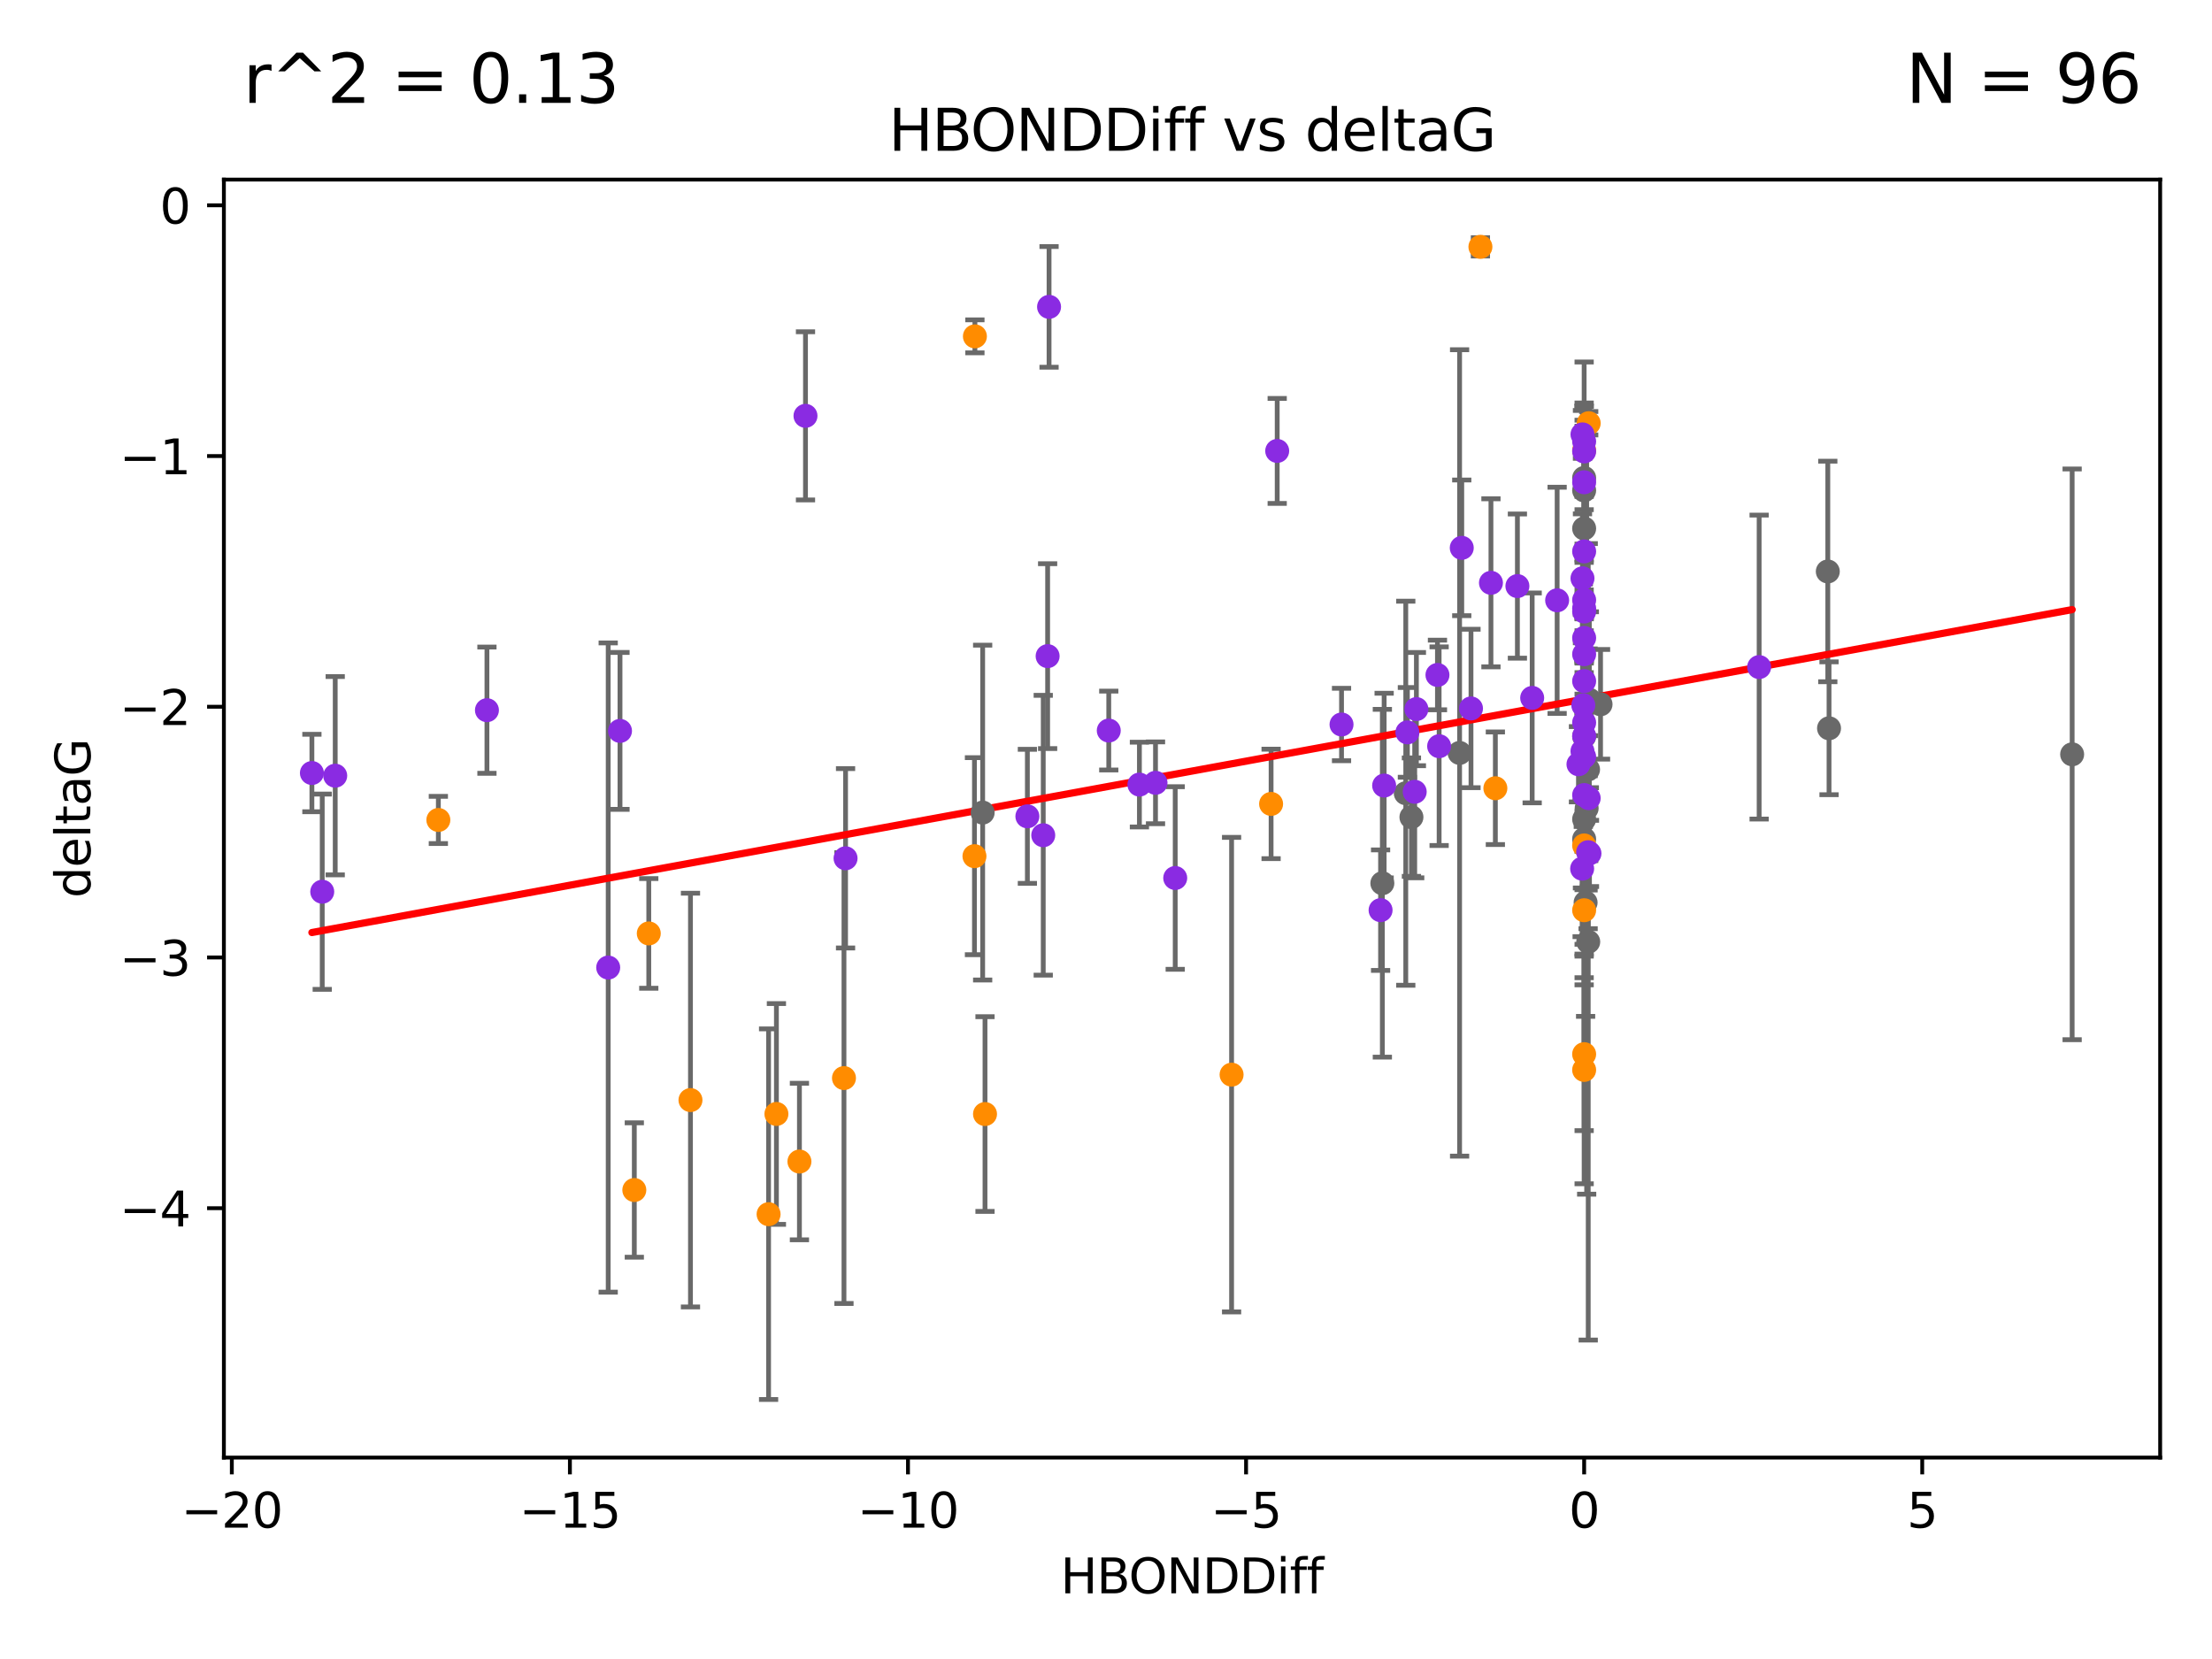 <?xml version="1.0" encoding="utf-8" standalone="no"?>
<!DOCTYPE svg PUBLIC "-//W3C//DTD SVG 1.1//EN"
  "http://www.w3.org/Graphics/SVG/1.1/DTD/svg11.dtd">
<svg xmlns:xlink="http://www.w3.org/1999/xlink" width="460.8pt" height="345.6pt" viewBox="0 0 460.8 345.6" xmlns="http://www.w3.org/2000/svg" version="1.1">
 <defs>
  <style type="text/css">*{stroke-linejoin: round; stroke-linecap: butt}</style>
 </defs>
 <g id="figure_1">
  <g id="patch_1">
   <path d="M 0 345.6 
L 460.8 345.6 
L 460.8 0 
L 0 0 
z
" style="fill: #ffffff"/>
  </g>
  <g id="axes_1">
   <g id="patch_2">
    <path d="M 46.64 303.64 
L 450 303.64 
L 450 37.411 
L 46.64 37.411 
z
" style="fill: #ffffff"/>
   </g>
   <g id="PathCollection_1">
    <defs>
     <path id="m3bd34a16fc" d="M 0 1.118 
C 0.297 1.118 0.581 1 0.791 0.791 
C 1 0.581 1.118 0.297 1.118 0 
C 1.118 -0.297 1 -0.581 0.791 -0.791 
C 0.581 -1 0.297 -1.118 0 -1.118 
C -0.297 -1.118 -0.581 -1 -0.791 -0.791 
C -1 -0.581 -1.118 -0.297 -1.118 0 
C -1.118 0.297 -1 0.581 -0.791 0.791 
C -0.581 1 -0.297 1.118 0 1.118 
z
" style="stroke: #696969"/>
    </defs>
    <g clip-path="url(#p8ef112d1cc)">
     <use xlink:href="#m3bd34a16fc" x="330.006" y="174.794" style="fill: #696969; stroke: #696969"/>
     <use xlink:href="#m3bd34a16fc" x="294.027" y="170.226" style="fill: #696969; stroke: #696969"/>
     <use xlink:href="#m3bd34a16fc" x="292.848" y="165.243" style="fill: #696969; stroke: #696969"/>
     <use xlink:href="#m3bd34a16fc" x="204.706" y="169.276" style="fill: #696969; stroke: #696969"/>
     <use xlink:href="#m3bd34a16fc" x="330.006" y="102.165" style="fill: #696969; stroke: #696969"/>
     <use xlink:href="#m3bd34a16fc" x="380.764" y="119.048" style="fill: #696969; stroke: #696969"/>
     <use xlink:href="#m3bd34a16fc" x="304.06" y="156.851" style="fill: #696969; stroke: #696969"/>
     <use xlink:href="#m3bd34a16fc" x="333.423" y="146.717" style="fill: #696969; stroke: #696969"/>
     <use xlink:href="#m3bd34a16fc" x="431.665" y="157.143" style="fill: #696969; stroke: #696969"/>
     <use xlink:href="#m3bd34a16fc" x="330.006" y="110.087" style="fill: #696969; stroke: #696969"/>
     <use xlink:href="#m3bd34a16fc" x="330.006" y="99.562" style="fill: #696969; stroke: #696969"/>
     <use xlink:href="#m3bd34a16fc" x="381.022" y="151.715" style="fill: #696969; stroke: #696969"/>
     <use xlink:href="#m3bd34a16fc" x="330.006" y="170.656" style="fill: #696969; stroke: #696969"/>
     <use xlink:href="#m3bd34a16fc" x="330.53" y="168.374" style="fill: #696969; stroke: #696969"/>
     <use xlink:href="#m3bd34a16fc" x="287.969" y="183.994" style="fill: #696969; stroke: #696969"/>
     <use xlink:href="#m3bd34a16fc" x="330.31" y="188.017" style="fill: #696969; stroke: #696969"/>
     <use xlink:href="#m3bd34a16fc" x="331.087" y="145.771" style="fill: #696969; stroke: #696969"/>
     <use xlink:href="#m3bd34a16fc" x="330.821" y="160.292" style="fill: #696969; stroke: #696969"/>
     <use xlink:href="#m3bd34a16fc" x="330.006" y="153.426" style="fill: #696969; stroke: #696969"/>
     <use xlink:href="#m3bd34a16fc" x="330.858" y="196.199" style="fill: #696969; stroke: #696969"/>
    </g>
   </g>
   <g id="PathCollection_2">
    <defs>
     <path id="md36d6aad59" d="M 0 1.118 
C 0.297 1.118 0.581 1 0.791 0.791 
C 1 0.581 1.118 0.297 1.118 0 
C 1.118 -0.297 1 -0.581 0.791 -0.791 
C 0.581 -1 0.297 -1.118 0 -1.118 
C -0.297 -1.118 -0.581 -1 -0.791 -0.791 
C -1 -0.581 -1.118 -0.297 -1.118 0 
C -1.118 0.297 -1 0.581 -0.791 0.791 
C -0.581 1 -0.297 1.118 0 1.118 
z
" style="stroke: #ff8c00"/>
    </defs>
    <g clip-path="url(#p8ef112d1cc)">
     <use xlink:href="#md36d6aad59" x="161.741" y="232.058" style="fill: #ff8c00; stroke: #ff8c00"/>
     <use xlink:href="#md36d6aad59" x="143.838" y="229.166" style="fill: #ff8c00; stroke: #ff8c00"/>
     <use xlink:href="#md36d6aad59" x="160.111" y="252.937" style="fill: #ff8c00; stroke: #ff8c00"/>
     <use xlink:href="#md36d6aad59" x="166.536" y="241.971" style="fill: #ff8c00; stroke: #ff8c00"/>
     <use xlink:href="#md36d6aad59" x="205.196" y="232.077" style="fill: #ff8c00; stroke: #ff8c00"/>
     <use xlink:href="#md36d6aad59" x="132.139" y="247.901" style="fill: #ff8c00; stroke: #ff8c00"/>
     <use xlink:href="#md36d6aad59" x="135.152" y="194.45" style="fill: #ff8c00; stroke: #ff8c00"/>
     <use xlink:href="#md36d6aad59" x="203.092" y="70.067" style="fill: #ff8c00; stroke: #ff8c00"/>
     <use xlink:href="#md36d6aad59" x="264.792" y="167.47" style="fill: #ff8c00; stroke: #ff8c00"/>
     <use xlink:href="#md36d6aad59" x="202.998" y="178.356" style="fill: #ff8c00; stroke: #ff8c00"/>
     <use xlink:href="#md36d6aad59" x="175.815" y="224.582" style="fill: #ff8c00; stroke: #ff8c00"/>
     <use xlink:href="#md36d6aad59" x="256.562" y="223.868" style="fill: #ff8c00; stroke: #ff8c00"/>
     <use xlink:href="#md36d6aad59" x="330.006" y="189.617" style="fill: #ff8c00; stroke: #ff8c00"/>
     <use xlink:href="#md36d6aad59" x="330.006" y="176.121" style="fill: #ff8c00; stroke: #ff8c00"/>
     <use xlink:href="#md36d6aad59" x="311.511" y="164.208" style="fill: #ff8c00; stroke: #ff8c00"/>
     <use xlink:href="#md36d6aad59" x="330.006" y="222.887" style="fill: #ff8c00; stroke: #ff8c00"/>
     <use xlink:href="#md36d6aad59" x="330.006" y="93.801" style="fill: #ff8c00; stroke: #ff8c00"/>
     <use xlink:href="#md36d6aad59" x="308.398" y="51.422" style="fill: #ff8c00; stroke: #ff8c00"/>
     <use xlink:href="#md36d6aad59" x="330.956" y="88.163" style="fill: #ff8c00; stroke: #ff8c00"/>
     <use xlink:href="#md36d6aad59" x="91.317" y="170.811" style="fill: #ff8c00; stroke: #ff8c00"/>
     <use xlink:href="#md36d6aad59" x="330.006" y="219.602" style="fill: #ff8c00; stroke: #ff8c00"/>
    </g>
   </g>
   <g id="PathCollection_3">
    <defs>
     <path id="m46c3d3d0eb" d="M 0 1.118 
C 0.297 1.118 0.581 1 0.791 0.791 
C 1 0.581 1.118 0.297 1.118 0 
C 1.118 -0.297 1 -0.581 0.791 -0.791 
C 0.581 -1 0.297 -1.118 0 -1.118 
C -0.297 -1.118 -0.581 -1 -0.791 -0.791 
C -1 -0.581 -1.118 -0.297 -1.118 0 
C -1.118 0.297 -1 0.581 -0.791 0.791 
C -0.581 1 -0.297 1.118 0 1.118 
z
" style="stroke: #8a2be2"/>
    </defs>
    <g clip-path="url(#p8ef112d1cc)">
     <use xlink:href="#m46c3d3d0eb" x="64.975" y="161.032" style="fill: #8a2be2; stroke: #8a2be2"/>
     <use xlink:href="#m46c3d3d0eb" x="69.833" y="161.593" style="fill: #8a2be2; stroke: #8a2be2"/>
     <use xlink:href="#m46c3d3d0eb" x="330.006" y="127.393" style="fill: #8a2be2; stroke: #8a2be2"/>
     <use xlink:href="#m46c3d3d0eb" x="218.538" y="63.925" style="fill: #8a2be2; stroke: #8a2be2"/>
     <use xlink:href="#m46c3d3d0eb" x="279.465" y="150.925" style="fill: #8a2be2; stroke: #8a2be2"/>
     <use xlink:href="#m46c3d3d0eb" x="299.798" y="155.448" style="fill: #8a2be2; stroke: #8a2be2"/>
     <use xlink:href="#m46c3d3d0eb" x="217.327" y="173.996" style="fill: #8a2be2; stroke: #8a2be2"/>
     <use xlink:href="#m46c3d3d0eb" x="330.006" y="157.638" style="fill: #8a2be2; stroke: #8a2be2"/>
     <use xlink:href="#m46c3d3d0eb" x="176.145" y="178.798" style="fill: #8a2be2; stroke: #8a2be2"/>
     <use xlink:href="#m46c3d3d0eb" x="330.006" y="132.892" style="fill: #8a2be2; stroke: #8a2be2"/>
     <use xlink:href="#m46c3d3d0eb" x="101.438" y="147.945" style="fill: #8a2be2; stroke: #8a2be2"/>
     <use xlink:href="#m46c3d3d0eb" x="237.361" y="163.445" style="fill: #8a2be2; stroke: #8a2be2"/>
     <use xlink:href="#m46c3d3d0eb" x="328.824" y="159.209" style="fill: #8a2be2; stroke: #8a2be2"/>
     <use xlink:href="#m46c3d3d0eb" x="330.006" y="150.534" style="fill: #8a2be2; stroke: #8a2be2"/>
     <use xlink:href="#m46c3d3d0eb" x="294.71" y="164.943" style="fill: #8a2be2; stroke: #8a2be2"/>
     <use xlink:href="#m46c3d3d0eb" x="329.659" y="156.492" style="fill: #8a2be2; stroke: #8a2be2"/>
     <use xlink:href="#m46c3d3d0eb" x="324.381" y="125.057" style="fill: #8a2be2; stroke: #8a2be2"/>
     <use xlink:href="#m46c3d3d0eb" x="67.128" y="185.762" style="fill: #8a2be2; stroke: #8a2be2"/>
     <use xlink:href="#m46c3d3d0eb" x="126.7" y="201.559" style="fill: #8a2be2; stroke: #8a2be2"/>
     <use xlink:href="#m46c3d3d0eb" x="329.661" y="120.475" style="fill: #8a2be2; stroke: #8a2be2"/>
     <use xlink:href="#m46c3d3d0eb" x="230.976" y="152.189" style="fill: #8a2be2; stroke: #8a2be2"/>
     <use xlink:href="#m46c3d3d0eb" x="244.82" y="182.903" style="fill: #8a2be2; stroke: #8a2be2"/>
     <use xlink:href="#m46c3d3d0eb" x="330.006" y="94.045" style="fill: #8a2be2; stroke: #8a2be2"/>
     <use xlink:href="#m46c3d3d0eb" x="218.24" y="136.684" style="fill: #8a2be2; stroke: #8a2be2"/>
     <use xlink:href="#m46c3d3d0eb" x="295.062" y="147.715" style="fill: #8a2be2; stroke: #8a2be2"/>
     <use xlink:href="#m46c3d3d0eb" x="331.116" y="177.784" style="fill: #8a2be2; stroke: #8a2be2"/>
     <use xlink:href="#m46c3d3d0eb" x="366.461" y="138.965" style="fill: #8a2be2; stroke: #8a2be2"/>
     <use xlink:href="#m46c3d3d0eb" x="288.342" y="163.646" style="fill: #8a2be2; stroke: #8a2be2"/>
     <use xlink:href="#m46c3d3d0eb" x="167.799" y="86.628" style="fill: #8a2be2; stroke: #8a2be2"/>
     <use xlink:href="#m46c3d3d0eb" x="214.022" y="170.058" style="fill: #8a2be2; stroke: #8a2be2"/>
     <use xlink:href="#m46c3d3d0eb" x="304.511" y="114.127" style="fill: #8a2be2; stroke: #8a2be2"/>
     <use xlink:href="#m46c3d3d0eb" x="330.834" y="177.525" style="fill: #8a2be2; stroke: #8a2be2"/>
     <use xlink:href="#m46c3d3d0eb" x="329.832" y="146.915" style="fill: #8a2be2; stroke: #8a2be2"/>
     <use xlink:href="#m46c3d3d0eb" x="293.185" y="152.566" style="fill: #8a2be2; stroke: #8a2be2"/>
     <use xlink:href="#m46c3d3d0eb" x="319.181" y="145.387" style="fill: #8a2be2; stroke: #8a2be2"/>
     <use xlink:href="#m46c3d3d0eb" x="330.006" y="165.627" style="fill: #8a2be2; stroke: #8a2be2"/>
     <use xlink:href="#m46c3d3d0eb" x="330.006" y="100.463" style="fill: #8a2be2; stroke: #8a2be2"/>
     <use xlink:href="#m46c3d3d0eb" x="287.6" y="189.602" style="fill: #8a2be2; stroke: #8a2be2"/>
     <use xlink:href="#m46c3d3d0eb" x="330.006" y="136.285" style="fill: #8a2be2; stroke: #8a2be2"/>
     <use xlink:href="#m46c3d3d0eb" x="330.006" y="124.998" style="fill: #8a2be2; stroke: #8a2be2"/>
     <use xlink:href="#m46c3d3d0eb" x="329.659" y="90.495" style="fill: #8a2be2; stroke: #8a2be2"/>
     <use xlink:href="#m46c3d3d0eb" x="129.158" y="152.261" style="fill: #8a2be2; stroke: #8a2be2"/>
     <use xlink:href="#m46c3d3d0eb" x="330.006" y="91.963" style="fill: #8a2be2; stroke: #8a2be2"/>
     <use xlink:href="#m46c3d3d0eb" x="299.45" y="140.608" style="fill: #8a2be2; stroke: #8a2be2"/>
     <use xlink:href="#m46c3d3d0eb" x="316.103" y="122.093" style="fill: #8a2be2; stroke: #8a2be2"/>
     <use xlink:href="#m46c3d3d0eb" x="306.435" y="147.583" style="fill: #8a2be2; stroke: #8a2be2"/>
     <use xlink:href="#m46c3d3d0eb" x="240.714" y="163.075" style="fill: #8a2be2; stroke: #8a2be2"/>
     <use xlink:href="#m46c3d3d0eb" x="330.006" y="141.888" style="fill: #8a2be2; stroke: #8a2be2"/>
     <use xlink:href="#m46c3d3d0eb" x="330.006" y="153.308" style="fill: #8a2be2; stroke: #8a2be2"/>
     <use xlink:href="#m46c3d3d0eb" x="310.592" y="121.413" style="fill: #8a2be2; stroke: #8a2be2"/>
     <use xlink:href="#m46c3d3d0eb" x="266.064" y="93.937" style="fill: #8a2be2; stroke: #8a2be2"/>
     <use xlink:href="#m46c3d3d0eb" x="330.006" y="114.868" style="fill: #8a2be2; stroke: #8a2be2"/>
     <use xlink:href="#m46c3d3d0eb" x="329.59" y="180.96" style="fill: #8a2be2; stroke: #8a2be2"/>
     <use xlink:href="#m46c3d3d0eb" x="330.952" y="166.27" style="fill: #8a2be2; stroke: #8a2be2"/>
     <use xlink:href="#m46c3d3d0eb" x="330.006" y="126.732" style="fill: #8a2be2; stroke: #8a2be2"/>
    </g>
   </g>
   <g id="matplotlib.axis_1">
    <g id="xtick_1">
     <g id="line2d_1">
      <defs>
       <path id="m97228ec8c5" d="M 0 0 
L 0 3.5 
" style="stroke: #000000; stroke-width: 0.8"/>
      </defs>
      <g>
       <use xlink:href="#m97228ec8c5" x="48.294" y="303.64" style="stroke: #000000; stroke-width: 0.8"/>
      </g>
     </g>
     <g id="text_1">
      <!-- −20 -->
      <g transform="translate(37.742 318.238)scale(0.1 -0.1)">
       <defs>
        <path id="DejaVuSans-2212" d="M 678 2272 
L 4684 2272 
L 4684 1741 
L 678 1741 
L 678 2272 
z
" transform="scale(0.016)"/>
        <path id="DejaVuSans-32" d="M 1228 531 
L 3431 531 
L 3431 0 
L 469 0 
L 469 531 
Q 828 903 1448 1529 
Q 2069 2156 2228 2338 
Q 2531 2678 2651 2914 
Q 2772 3150 2772 3378 
Q 2772 3750 2511 3984 
Q 2250 4219 1831 4219 
Q 1534 4219 1204 4116 
Q 875 4013 500 3803 
L 500 4441 
Q 881 4594 1212 4672 
Q 1544 4750 1819 4750 
Q 2544 4750 2975 4387 
Q 3406 4025 3406 3419 
Q 3406 3131 3298 2873 
Q 3191 2616 2906 2266 
Q 2828 2175 2409 1742 
Q 1991 1309 1228 531 
z
" transform="scale(0.016)"/>
        <path id="DejaVuSans-30" d="M 2034 4250 
Q 1547 4250 1301 3770 
Q 1056 3291 1056 2328 
Q 1056 1369 1301 889 
Q 1547 409 2034 409 
Q 2525 409 2770 889 
Q 3016 1369 3016 2328 
Q 3016 3291 2770 3770 
Q 2525 4250 2034 4250 
z
M 2034 4750 
Q 2819 4750 3233 4129 
Q 3647 3509 3647 2328 
Q 3647 1150 3233 529 
Q 2819 -91 2034 -91 
Q 1250 -91 836 529 
Q 422 1150 422 2328 
Q 422 3509 836 4129 
Q 1250 4750 2034 4750 
z
" transform="scale(0.016)"/>
       </defs>
       <use xlink:href="#DejaVuSans-2212"/>
       <use xlink:href="#DejaVuSans-32" x="83.789"/>
       <use xlink:href="#DejaVuSans-30" x="147.412"/>
      </g>
     </g>
    </g>
    <g id="xtick_2">
     <g id="line2d_2">
      <g>
       <use xlink:href="#m97228ec8c5" x="118.722" y="303.64" style="stroke: #000000; stroke-width: 0.8"/>
      </g>
     </g>
     <g id="text_2">
      <!-- −15 -->
      <g transform="translate(108.17 318.238)scale(0.1 -0.1)">
       <defs>
        <path id="DejaVuSans-31" d="M 794 531 
L 1825 531 
L 1825 4091 
L 703 3866 
L 703 4441 
L 1819 4666 
L 2450 4666 
L 2450 531 
L 3481 531 
L 3481 0 
L 794 0 
L 794 531 
z
" transform="scale(0.016)"/>
        <path id="DejaVuSans-35" d="M 691 4666 
L 3169 4666 
L 3169 4134 
L 1269 4134 
L 1269 2991 
Q 1406 3038 1543 3061 
Q 1681 3084 1819 3084 
Q 2600 3084 3056 2656 
Q 3513 2228 3513 1497 
Q 3513 744 3044 326 
Q 2575 -91 1722 -91 
Q 1428 -91 1123 -41 
Q 819 9 494 109 
L 494 744 
Q 775 591 1075 516 
Q 1375 441 1709 441 
Q 2250 441 2565 725 
Q 2881 1009 2881 1497 
Q 2881 1984 2565 2268 
Q 2250 2553 1709 2553 
Q 1456 2553 1204 2497 
Q 953 2441 691 2322 
L 691 4666 
z
" transform="scale(0.016)"/>
       </defs>
       <use xlink:href="#DejaVuSans-2212"/>
       <use xlink:href="#DejaVuSans-31" x="83.789"/>
       <use xlink:href="#DejaVuSans-35" x="147.412"/>
      </g>
     </g>
    </g>
    <g id="xtick_3">
     <g id="line2d_3">
      <g>
       <use xlink:href="#m97228ec8c5" x="189.15" y="303.64" style="stroke: #000000; stroke-width: 0.8"/>
      </g>
     </g>
     <g id="text_3">
      <!-- −10 -->
      <g transform="translate(178.598 318.238)scale(0.1 -0.1)">
       <use xlink:href="#DejaVuSans-2212"/>
       <use xlink:href="#DejaVuSans-31" x="83.789"/>
       <use xlink:href="#DejaVuSans-30" x="147.412"/>
      </g>
     </g>
    </g>
    <g id="xtick_4">
     <g id="line2d_4">
      <g>
       <use xlink:href="#m97228ec8c5" x="259.578" y="303.64" style="stroke: #000000; stroke-width: 0.8"/>
      </g>
     </g>
     <g id="text_4">
      <!-- −5 -->
      <g transform="translate(252.207 318.238)scale(0.1 -0.1)">
       <use xlink:href="#DejaVuSans-2212"/>
       <use xlink:href="#DejaVuSans-35" x="83.789"/>
      </g>
     </g>
    </g>
    <g id="xtick_5">
     <g id="line2d_5">
      <g>
       <use xlink:href="#m97228ec8c5" x="330.006" y="303.64" style="stroke: #000000; stroke-width: 0.8"/>
      </g>
     </g>
     <g id="text_5">
      <!-- 0 -->
      <g transform="translate(326.824 318.238)scale(0.1 -0.1)">
       <use xlink:href="#DejaVuSans-30"/>
      </g>
     </g>
    </g>
    <g id="xtick_6">
     <g id="line2d_6">
      <g>
       <use xlink:href="#m97228ec8c5" x="400.434" y="303.64" style="stroke: #000000; stroke-width: 0.8"/>
      </g>
     </g>
     <g id="text_6">
      <!-- 5 -->
      <g transform="translate(397.252 318.238)scale(0.1 -0.1)">
       <use xlink:href="#DejaVuSans-35"/>
      </g>
     </g>
    </g>
    <g id="text_7">
     <!-- HBONDDiff -->
     <g transform="translate(220.931 331.917)scale(0.1 -0.1)">
      <defs>
       <path id="DejaVuSans-48" d="M 628 4666 
L 1259 4666 
L 1259 2753 
L 3553 2753 
L 3553 4666 
L 4184 4666 
L 4184 0 
L 3553 0 
L 3553 2222 
L 1259 2222 
L 1259 0 
L 628 0 
L 628 4666 
z
" transform="scale(0.016)"/>
       <path id="DejaVuSans-42" d="M 1259 2228 
L 1259 519 
L 2272 519 
Q 2781 519 3026 730 
Q 3272 941 3272 1375 
Q 3272 1813 3026 2020 
Q 2781 2228 2272 2228 
L 1259 2228 
z
M 1259 4147 
L 1259 2741 
L 2194 2741 
Q 2656 2741 2882 2914 
Q 3109 3088 3109 3444 
Q 3109 3797 2882 3972 
Q 2656 4147 2194 4147 
L 1259 4147 
z
M 628 4666 
L 2241 4666 
Q 2963 4666 3353 4366 
Q 3744 4066 3744 3513 
Q 3744 3084 3544 2831 
Q 3344 2578 2956 2516 
Q 3422 2416 3680 2098 
Q 3938 1781 3938 1306 
Q 3938 681 3513 340 
Q 3088 0 2303 0 
L 628 0 
L 628 4666 
z
" transform="scale(0.016)"/>
       <path id="DejaVuSans-4f" d="M 2522 4238 
Q 1834 4238 1429 3725 
Q 1025 3213 1025 2328 
Q 1025 1447 1429 934 
Q 1834 422 2522 422 
Q 3209 422 3611 934 
Q 4013 1447 4013 2328 
Q 4013 3213 3611 3725 
Q 3209 4238 2522 4238 
z
M 2522 4750 
Q 3503 4750 4090 4092 
Q 4678 3434 4678 2328 
Q 4678 1225 4090 567 
Q 3503 -91 2522 -91 
Q 1538 -91 948 565 
Q 359 1222 359 2328 
Q 359 3434 948 4092 
Q 1538 4750 2522 4750 
z
" transform="scale(0.016)"/>
       <path id="DejaVuSans-4e" d="M 628 4666 
L 1478 4666 
L 3547 763 
L 3547 4666 
L 4159 4666 
L 4159 0 
L 3309 0 
L 1241 3903 
L 1241 0 
L 628 0 
L 628 4666 
z
" transform="scale(0.016)"/>
       <path id="DejaVuSans-44" d="M 1259 4147 
L 1259 519 
L 2022 519 
Q 2988 519 3436 956 
Q 3884 1394 3884 2338 
Q 3884 3275 3436 3711 
Q 2988 4147 2022 4147 
L 1259 4147 
z
M 628 4666 
L 1925 4666 
Q 3281 4666 3915 4102 
Q 4550 3538 4550 2338 
Q 4550 1131 3912 565 
Q 3275 0 1925 0 
L 628 0 
L 628 4666 
z
" transform="scale(0.016)"/>
       <path id="DejaVuSans-69" d="M 603 3500 
L 1178 3500 
L 1178 0 
L 603 0 
L 603 3500 
z
M 603 4863 
L 1178 4863 
L 1178 4134 
L 603 4134 
L 603 4863 
z
" transform="scale(0.016)"/>
       <path id="DejaVuSans-66" d="M 2375 4863 
L 2375 4384 
L 1825 4384 
Q 1516 4384 1395 4259 
Q 1275 4134 1275 3809 
L 1275 3500 
L 2222 3500 
L 2222 3053 
L 1275 3053 
L 1275 0 
L 697 0 
L 697 3053 
L 147 3053 
L 147 3500 
L 697 3500 
L 697 3744 
Q 697 4328 969 4595 
Q 1241 4863 1831 4863 
L 2375 4863 
z
" transform="scale(0.016)"/>
      </defs>
      <use xlink:href="#DejaVuSans-48"/>
      <use xlink:href="#DejaVuSans-42" x="75.195"/>
      <use xlink:href="#DejaVuSans-4f" x="142.049"/>
      <use xlink:href="#DejaVuSans-4e" x="220.76"/>
      <use xlink:href="#DejaVuSans-44" x="295.564"/>
      <use xlink:href="#DejaVuSans-44" x="372.566"/>
      <use xlink:href="#DejaVuSans-69" x="449.568"/>
      <use xlink:href="#DejaVuSans-66" x="477.352"/>
      <use xlink:href="#DejaVuSans-66" x="512.557"/>
     </g>
    </g>
   </g>
   <g id="matplotlib.axis_2">
    <g id="ytick_1">
     <g id="line2d_7">
      <defs>
       <path id="mf671162607" d="M 0 0 
L -3.5 0 
" style="stroke: #000000; stroke-width: 0.8"/>
      </defs>
      <g>
       <use xlink:href="#mf671162607" x="46.64" y="251.688" style="stroke: #000000; stroke-width: 0.8"/>
      </g>
     </g>
     <g id="text_8">
      <!-- −4 -->
      <g transform="translate(24.898 255.488)scale(0.1 -0.1)">
       <defs>
        <path id="DejaVuSans-34" d="M 2419 4116 
L 825 1625 
L 2419 1625 
L 2419 4116 
z
M 2253 4666 
L 3047 4666 
L 3047 1625 
L 3713 1625 
L 3713 1100 
L 3047 1100 
L 3047 0 
L 2419 0 
L 2419 1100 
L 313 1100 
L 313 1709 
L 2253 4666 
z
" transform="scale(0.016)"/>
       </defs>
       <use xlink:href="#DejaVuSans-2212"/>
       <use xlink:href="#DejaVuSans-34" x="83.789"/>
      </g>
     </g>
    </g>
    <g id="ytick_2">
     <g id="line2d_8">
      <g>
       <use xlink:href="#mf671162607" x="46.64" y="199.459" style="stroke: #000000; stroke-width: 0.8"/>
      </g>
     </g>
     <g id="text_9">
      <!-- −3 -->
      <g transform="translate(24.898 203.258)scale(0.1 -0.1)">
       <defs>
        <path id="DejaVuSans-33" d="M 2597 2516 
Q 3050 2419 3304 2112 
Q 3559 1806 3559 1356 
Q 3559 666 3084 287 
Q 2609 -91 1734 -91 
Q 1441 -91 1130 -33 
Q 819 25 488 141 
L 488 750 
Q 750 597 1062 519 
Q 1375 441 1716 441 
Q 2309 441 2620 675 
Q 2931 909 2931 1356 
Q 2931 1769 2642 2001 
Q 2353 2234 1838 2234 
L 1294 2234 
L 1294 2753 
L 1863 2753 
Q 2328 2753 2575 2939 
Q 2822 3125 2822 3475 
Q 2822 3834 2567 4026 
Q 2313 4219 1838 4219 
Q 1578 4219 1281 4162 
Q 984 4106 628 3988 
L 628 4550 
Q 988 4650 1302 4700 
Q 1616 4750 1894 4750 
Q 2613 4750 3031 4423 
Q 3450 4097 3450 3541 
Q 3450 3153 3228 2886 
Q 3006 2619 2597 2516 
z
" transform="scale(0.016)"/>
       </defs>
       <use xlink:href="#DejaVuSans-2212"/>
       <use xlink:href="#DejaVuSans-33" x="83.789"/>
      </g>
     </g>
    </g>
    <g id="ytick_3">
     <g id="line2d_9">
      <g>
       <use xlink:href="#mf671162607" x="46.64" y="147.23" style="stroke: #000000; stroke-width: 0.8"/>
      </g>
     </g>
     <g id="text_10">
      <!-- −2 -->
      <g transform="translate(24.898 151.029)scale(0.1 -0.1)">
       <use xlink:href="#DejaVuSans-2212"/>
       <use xlink:href="#DejaVuSans-32" x="83.789"/>
      </g>
     </g>
    </g>
    <g id="ytick_4">
     <g id="line2d_10">
      <g>
       <use xlink:href="#mf671162607" x="46.64" y="95.001" style="stroke: #000000; stroke-width: 0.8"/>
      </g>
     </g>
     <g id="text_11">
      <!-- −1 -->
      <g transform="translate(24.898 98.8)scale(0.1 -0.1)">
       <use xlink:href="#DejaVuSans-2212"/>
       <use xlink:href="#DejaVuSans-31" x="83.789"/>
      </g>
     </g>
    </g>
    <g id="ytick_5">
     <g id="line2d_11">
      <g>
       <use xlink:href="#mf671162607" x="46.64" y="42.771" style="stroke: #000000; stroke-width: 0.8"/>
      </g>
     </g>
     <g id="text_12">
      <!-- 0 -->
      <g transform="translate(33.278 46.57)scale(0.1 -0.1)">
       <use xlink:href="#DejaVuSans-30"/>
      </g>
     </g>
    </g>
    <g id="text_13">
     <!-- deltaG -->
     <g transform="translate(18.818 187.064)rotate(-90)scale(0.1 -0.1)">
      <defs>
       <path id="DejaVuSans-64" d="M 2906 2969 
L 2906 4863 
L 3481 4863 
L 3481 0 
L 2906 0 
L 2906 525 
Q 2725 213 2448 61 
Q 2172 -91 1784 -91 
Q 1150 -91 751 415 
Q 353 922 353 1747 
Q 353 2572 751 3078 
Q 1150 3584 1784 3584 
Q 2172 3584 2448 3432 
Q 2725 3281 2906 2969 
z
M 947 1747 
Q 947 1113 1208 752 
Q 1469 391 1925 391 
Q 2381 391 2643 752 
Q 2906 1113 2906 1747 
Q 2906 2381 2643 2742 
Q 2381 3103 1925 3103 
Q 1469 3103 1208 2742 
Q 947 2381 947 1747 
z
" transform="scale(0.016)"/>
       <path id="DejaVuSans-65" d="M 3597 1894 
L 3597 1613 
L 953 1613 
Q 991 1019 1311 708 
Q 1631 397 2203 397 
Q 2534 397 2845 478 
Q 3156 559 3463 722 
L 3463 178 
Q 3153 47 2828 -22 
Q 2503 -91 2169 -91 
Q 1331 -91 842 396 
Q 353 884 353 1716 
Q 353 2575 817 3079 
Q 1281 3584 2069 3584 
Q 2775 3584 3186 3129 
Q 3597 2675 3597 1894 
z
M 3022 2063 
Q 3016 2534 2758 2815 
Q 2500 3097 2075 3097 
Q 1594 3097 1305 2825 
Q 1016 2553 972 2059 
L 3022 2063 
z
" transform="scale(0.016)"/>
       <path id="DejaVuSans-6c" d="M 603 4863 
L 1178 4863 
L 1178 0 
L 603 0 
L 603 4863 
z
" transform="scale(0.016)"/>
       <path id="DejaVuSans-74" d="M 1172 4494 
L 1172 3500 
L 2356 3500 
L 2356 3053 
L 1172 3053 
L 1172 1153 
Q 1172 725 1289 603 
Q 1406 481 1766 481 
L 2356 481 
L 2356 0 
L 1766 0 
Q 1100 0 847 248 
Q 594 497 594 1153 
L 594 3053 
L 172 3053 
L 172 3500 
L 594 3500 
L 594 4494 
L 1172 4494 
z
" transform="scale(0.016)"/>
       <path id="DejaVuSans-61" d="M 2194 1759 
Q 1497 1759 1228 1600 
Q 959 1441 959 1056 
Q 959 750 1161 570 
Q 1363 391 1709 391 
Q 2188 391 2477 730 
Q 2766 1069 2766 1631 
L 2766 1759 
L 2194 1759 
z
M 3341 1997 
L 3341 0 
L 2766 0 
L 2766 531 
Q 2569 213 2275 61 
Q 1981 -91 1556 -91 
Q 1019 -91 701 211 
Q 384 513 384 1019 
Q 384 1609 779 1909 
Q 1175 2209 1959 2209 
L 2766 2209 
L 2766 2266 
Q 2766 2663 2505 2880 
Q 2244 3097 1772 3097 
Q 1472 3097 1187 3025 
Q 903 2953 641 2809 
L 641 3341 
Q 956 3463 1253 3523 
Q 1550 3584 1831 3584 
Q 2591 3584 2966 3190 
Q 3341 2797 3341 1997 
z
" transform="scale(0.016)"/>
       <path id="DejaVuSans-47" d="M 3809 666 
L 3809 1919 
L 2778 1919 
L 2778 2438 
L 4434 2438 
L 4434 434 
Q 4069 175 3628 42 
Q 3188 -91 2688 -91 
Q 1594 -91 976 548 
Q 359 1188 359 2328 
Q 359 3472 976 4111 
Q 1594 4750 2688 4750 
Q 3144 4750 3555 4637 
Q 3966 4525 4313 4306 
L 4313 3634 
Q 3963 3931 3569 4081 
Q 3175 4231 2741 4231 
Q 1884 4231 1454 3753 
Q 1025 3275 1025 2328 
Q 1025 1384 1454 906 
Q 1884 428 2741 428 
Q 3075 428 3337 486 
Q 3600 544 3809 666 
z
" transform="scale(0.016)"/>
      </defs>
      <use xlink:href="#DejaVuSans-64"/>
      <use xlink:href="#DejaVuSans-65" x="63.477"/>
      <use xlink:href="#DejaVuSans-6c" x="125"/>
      <use xlink:href="#DejaVuSans-74" x="152.783"/>
      <use xlink:href="#DejaVuSans-61" x="191.992"/>
      <use xlink:href="#DejaVuSans-47" x="253.271"/>
     </g>
    </g>
   </g>
   <g id="LineCollection_1">
    <path d="M 330.006 223.422 
L 330.006 126.166 
" clip-path="url(#p8ef112d1cc)" style="fill: none; stroke: #696969"/>
    <path d="M 294.027 182.564 
L 294.027 157.888 
" clip-path="url(#p8ef112d1cc)" style="fill: none; stroke: #696969"/>
    <path d="M 292.848 205.246 
L 292.848 125.239 
" clip-path="url(#p8ef112d1cc)" style="fill: none; stroke: #696969"/>
    <path d="M 204.706 204.153 
L 204.706 134.399 
" clip-path="url(#p8ef112d1cc)" style="fill: none; stroke: #696969"/>
    <path d="M 330.006 128.917 
L 330.006 75.413 
" clip-path="url(#p8ef112d1cc)" style="fill: none; stroke: #696969"/>
    <path d="M 380.764 142.021 
L 380.764 96.076 
" clip-path="url(#p8ef112d1cc)" style="fill: none; stroke: #696969"/>
    <path d="M 304.06 240.846 
L 304.06 72.855 
" clip-path="url(#p8ef112d1cc)" style="fill: none; stroke: #696969"/>
    <path d="M 333.423 158.137 
L 333.423 135.296 
" clip-path="url(#p8ef112d1cc)" style="fill: none; stroke: #696969"/>
    <path d="M 431.665 216.589 
L 431.665 97.697 
" clip-path="url(#p8ef112d1cc)" style="fill: none; stroke: #696969"/>
    <path d="M 330.006 131.387 
L 330.006 88.787 
" clip-path="url(#p8ef112d1cc)" style="fill: none; stroke: #696969"/>
    <path d="M 330.006 114.541 
L 330.006 84.583 
" clip-path="url(#p8ef112d1cc)" style="fill: none; stroke: #696969"/>
    <path d="M 381.022 165.548 
L 381.022 137.881 
" clip-path="url(#p8ef112d1cc)" style="fill: none; stroke: #696969"/>
    <path d="M 330.006 196.708 
L 330.006 144.604 
" clip-path="url(#p8ef112d1cc)" style="fill: none; stroke: #696969"/>
    <path d="M 330.53 248.77 
L 330.53 87.979 
" clip-path="url(#p8ef112d1cc)" style="fill: none; stroke: #696969"/>
    <path d="M 287.969 220.217 
L 287.969 147.772 
" clip-path="url(#p8ef112d1cc)" style="fill: none; stroke: #696969"/>
    <path d="M 330.31 211.725 
L 330.31 164.309 
" clip-path="url(#p8ef112d1cc)" style="fill: none; stroke: #696969"/>
    <path d="M 331.087 164.095 
L 331.087 127.446 
" clip-path="url(#p8ef112d1cc)" style="fill: none; stroke: #696969"/>
    <path d="M 330.821 185.408 
L 330.821 135.177 
" clip-path="url(#p8ef112d1cc)" style="fill: none; stroke: #696969"/>
    <path d="M 330.006 189.694 
L 330.006 117.159 
" clip-path="url(#p8ef112d1cc)" style="fill: none; stroke: #696969"/>
    <path d="M 330.858 279.157 
L 330.858 113.24 
" clip-path="url(#p8ef112d1cc)" style="fill: none; stroke: #696969"/>
   </g>
   <g id="line2d_12">
    <defs>
     <path id="m61b520c693" d="M 2 0 
L -2 -0 
" style="stroke: #696969"/>
    </defs>
    <g clip-path="url(#p8ef112d1cc)">
     <use xlink:href="#m61b520c693" x="330.006" y="223.422" style="fill: #696969; stroke: #696969"/>
     <use xlink:href="#m61b520c693" x="294.027" y="182.564" style="fill: #696969; stroke: #696969"/>
     <use xlink:href="#m61b520c693" x="292.848" y="205.246" style="fill: #696969; stroke: #696969"/>
     <use xlink:href="#m61b520c693" x="204.706" y="204.153" style="fill: #696969; stroke: #696969"/>
     <use xlink:href="#m61b520c693" x="330.006" y="128.917" style="fill: #696969; stroke: #696969"/>
     <use xlink:href="#m61b520c693" x="380.764" y="142.021" style="fill: #696969; stroke: #696969"/>
     <use xlink:href="#m61b520c693" x="304.06" y="240.846" style="fill: #696969; stroke: #696969"/>
     <use xlink:href="#m61b520c693" x="333.423" y="158.137" style="fill: #696969; stroke: #696969"/>
     <use xlink:href="#m61b520c693" x="431.665" y="216.589" style="fill: #696969; stroke: #696969"/>
     <use xlink:href="#m61b520c693" x="330.006" y="131.387" style="fill: #696969; stroke: #696969"/>
     <use xlink:href="#m61b520c693" x="330.006" y="114.541" style="fill: #696969; stroke: #696969"/>
     <use xlink:href="#m61b520c693" x="381.022" y="165.548" style="fill: #696969; stroke: #696969"/>
     <use xlink:href="#m61b520c693" x="330.006" y="196.708" style="fill: #696969; stroke: #696969"/>
     <use xlink:href="#m61b520c693" x="330.53" y="248.77" style="fill: #696969; stroke: #696969"/>
     <use xlink:href="#m61b520c693" x="287.969" y="220.217" style="fill: #696969; stroke: #696969"/>
     <use xlink:href="#m61b520c693" x="330.31" y="211.725" style="fill: #696969; stroke: #696969"/>
     <use xlink:href="#m61b520c693" x="331.087" y="164.095" style="fill: #696969; stroke: #696969"/>
     <use xlink:href="#m61b520c693" x="330.821" y="185.408" style="fill: #696969; stroke: #696969"/>
     <use xlink:href="#m61b520c693" x="330.006" y="189.694" style="fill: #696969; stroke: #696969"/>
     <use xlink:href="#m61b520c693" x="330.858" y="279.157" style="fill: #696969; stroke: #696969"/>
    </g>
   </g>
   <g id="line2d_13">
    <g clip-path="url(#p8ef112d1cc)">
     <use xlink:href="#m61b520c693" x="330.006" y="126.166" style="fill: #696969; stroke: #696969"/>
     <use xlink:href="#m61b520c693" x="294.027" y="157.888" style="fill: #696969; stroke: #696969"/>
     <use xlink:href="#m61b520c693" x="292.848" y="125.239" style="fill: #696969; stroke: #696969"/>
     <use xlink:href="#m61b520c693" x="204.706" y="134.399" style="fill: #696969; stroke: #696969"/>
     <use xlink:href="#m61b520c693" x="330.006" y="75.413" style="fill: #696969; stroke: #696969"/>
     <use xlink:href="#m61b520c693" x="380.764" y="96.076" style="fill: #696969; stroke: #696969"/>
     <use xlink:href="#m61b520c693" x="304.06" y="72.855" style="fill: #696969; stroke: #696969"/>
     <use xlink:href="#m61b520c693" x="333.423" y="135.296" style="fill: #696969; stroke: #696969"/>
     <use xlink:href="#m61b520c693" x="431.665" y="97.697" style="fill: #696969; stroke: #696969"/>
     <use xlink:href="#m61b520c693" x="330.006" y="88.787" style="fill: #696969; stroke: #696969"/>
     <use xlink:href="#m61b520c693" x="330.006" y="84.583" style="fill: #696969; stroke: #696969"/>
     <use xlink:href="#m61b520c693" x="381.022" y="137.881" style="fill: #696969; stroke: #696969"/>
     <use xlink:href="#m61b520c693" x="330.006" y="144.604" style="fill: #696969; stroke: #696969"/>
     <use xlink:href="#m61b520c693" x="330.53" y="87.979" style="fill: #696969; stroke: #696969"/>
     <use xlink:href="#m61b520c693" x="287.969" y="147.772" style="fill: #696969; stroke: #696969"/>
     <use xlink:href="#m61b520c693" x="330.31" y="164.309" style="fill: #696969; stroke: #696969"/>
     <use xlink:href="#m61b520c693" x="331.087" y="127.446" style="fill: #696969; stroke: #696969"/>
     <use xlink:href="#m61b520c693" x="330.821" y="135.177" style="fill: #696969; stroke: #696969"/>
     <use xlink:href="#m61b520c693" x="330.006" y="117.159" style="fill: #696969; stroke: #696969"/>
     <use xlink:href="#m61b520c693" x="330.858" y="113.24" style="fill: #696969; stroke: #696969"/>
    </g>
   </g>
   <g id="LineCollection_2">
    <path d="M 161.741 255.052 
L 161.741 209.064 
" clip-path="url(#p8ef112d1cc)" style="fill: none; stroke: #696969"/>
    <path d="M 143.838 272.263 
L 143.838 186.069 
" clip-path="url(#p8ef112d1cc)" style="fill: none; stroke: #696969"/>
    <path d="M 160.111 291.539 
L 160.111 214.336 
" clip-path="url(#p8ef112d1cc)" style="fill: none; stroke: #696969"/>
    <path d="M 166.536 258.278 
L 166.536 225.665 
" clip-path="url(#p8ef112d1cc)" style="fill: none; stroke: #696969"/>
    <path d="M 205.196 252.36 
L 205.196 211.795 
" clip-path="url(#p8ef112d1cc)" style="fill: none; stroke: #696969"/>
    <path d="M 132.139 261.899 
L 132.139 233.903 
" clip-path="url(#p8ef112d1cc)" style="fill: none; stroke: #696969"/>
    <path d="M 135.152 205.874 
L 135.152 183.027 
" clip-path="url(#p8ef112d1cc)" style="fill: none; stroke: #696969"/>
    <path d="M 203.092 73.502 
L 203.092 66.632 
" clip-path="url(#p8ef112d1cc)" style="fill: none; stroke: #696969"/>
    <path d="M 264.792 178.872 
L 264.792 156.068 
" clip-path="url(#p8ef112d1cc)" style="fill: none; stroke: #696969"/>
    <path d="M 202.998 198.882 
L 202.998 157.831 
" clip-path="url(#p8ef112d1cc)" style="fill: none; stroke: #696969"/>
    <path d="M 175.815 271.541 
L 175.815 177.624 
" clip-path="url(#p8ef112d1cc)" style="fill: none; stroke: #696969"/>
    <path d="M 256.562 273.298 
L 256.562 174.439 
" clip-path="url(#p8ef112d1cc)" style="fill: none; stroke: #696969"/>
    <path d="M 330.006 205.159 
L 330.006 174.075 
" clip-path="url(#p8ef112d1cc)" style="fill: none; stroke: #696969"/>
    <path d="M 330.006 198.757 
L 330.006 153.486 
" clip-path="url(#p8ef112d1cc)" style="fill: none; stroke: #696969"/>
    <path d="M 311.511 175.933 
L 311.511 152.483 
" clip-path="url(#p8ef112d1cc)" style="fill: none; stroke: #696969"/>
    <path d="M 330.006 246.599 
L 330.006 199.174 
" clip-path="url(#p8ef112d1cc)" style="fill: none; stroke: #696969"/>
    <path d="M 330.006 100.072 
L 330.006 87.53 
" clip-path="url(#p8ef112d1cc)" style="fill: none; stroke: #696969"/>
    <path d="M 308.398 53.331 
L 308.398 49.513 
" clip-path="url(#p8ef112d1cc)" style="fill: none; stroke: #696969"/>
    <path d="M 330.956 90.602 
L 330.956 85.724 
" clip-path="url(#p8ef112d1cc)" style="fill: none; stroke: #696969"/>
    <path d="M 91.317 175.726 
L 91.317 165.895 
" clip-path="url(#p8ef112d1cc)" style="fill: none; stroke: #696969"/>
    <path d="M 330.006 235.53 
L 330.006 203.673 
" clip-path="url(#p8ef112d1cc)" style="fill: none; stroke: #696969"/>
   </g>
   <g id="line2d_14">
    <g clip-path="url(#p8ef112d1cc)">
     <use xlink:href="#m61b520c693" x="161.741" y="255.052" style="fill: #696969; stroke: #696969"/>
     <use xlink:href="#m61b520c693" x="143.838" y="272.263" style="fill: #696969; stroke: #696969"/>
     <use xlink:href="#m61b520c693" x="160.111" y="291.539" style="fill: #696969; stroke: #696969"/>
     <use xlink:href="#m61b520c693" x="166.536" y="258.278" style="fill: #696969; stroke: #696969"/>
     <use xlink:href="#m61b520c693" x="205.196" y="252.36" style="fill: #696969; stroke: #696969"/>
     <use xlink:href="#m61b520c693" x="132.139" y="261.899" style="fill: #696969; stroke: #696969"/>
     <use xlink:href="#m61b520c693" x="135.152" y="205.874" style="fill: #696969; stroke: #696969"/>
     <use xlink:href="#m61b520c693" x="203.092" y="73.502" style="fill: #696969; stroke: #696969"/>
     <use xlink:href="#m61b520c693" x="264.792" y="178.872" style="fill: #696969; stroke: #696969"/>
     <use xlink:href="#m61b520c693" x="202.998" y="198.882" style="fill: #696969; stroke: #696969"/>
     <use xlink:href="#m61b520c693" x="175.815" y="271.541" style="fill: #696969; stroke: #696969"/>
     <use xlink:href="#m61b520c693" x="256.562" y="273.298" style="fill: #696969; stroke: #696969"/>
     <use xlink:href="#m61b520c693" x="330.006" y="205.159" style="fill: #696969; stroke: #696969"/>
     <use xlink:href="#m61b520c693" x="330.006" y="198.757" style="fill: #696969; stroke: #696969"/>
     <use xlink:href="#m61b520c693" x="311.511" y="175.933" style="fill: #696969; stroke: #696969"/>
     <use xlink:href="#m61b520c693" x="330.006" y="246.599" style="fill: #696969; stroke: #696969"/>
     <use xlink:href="#m61b520c693" x="330.006" y="100.072" style="fill: #696969; stroke: #696969"/>
     <use xlink:href="#m61b520c693" x="308.398" y="53.331" style="fill: #696969; stroke: #696969"/>
     <use xlink:href="#m61b520c693" x="330.956" y="90.602" style="fill: #696969; stroke: #696969"/>
     <use xlink:href="#m61b520c693" x="91.317" y="175.726" style="fill: #696969; stroke: #696969"/>
     <use xlink:href="#m61b520c693" x="330.006" y="235.53" style="fill: #696969; stroke: #696969"/>
    </g>
   </g>
   <g id="line2d_15">
    <g clip-path="url(#p8ef112d1cc)">
     <use xlink:href="#m61b520c693" x="161.741" y="209.064" style="fill: #696969; stroke: #696969"/>
     <use xlink:href="#m61b520c693" x="143.838" y="186.069" style="fill: #696969; stroke: #696969"/>
     <use xlink:href="#m61b520c693" x="160.111" y="214.336" style="fill: #696969; stroke: #696969"/>
     <use xlink:href="#m61b520c693" x="166.536" y="225.665" style="fill: #696969; stroke: #696969"/>
     <use xlink:href="#m61b520c693" x="205.196" y="211.795" style="fill: #696969; stroke: #696969"/>
     <use xlink:href="#m61b520c693" x="132.139" y="233.903" style="fill: #696969; stroke: #696969"/>
     <use xlink:href="#m61b520c693" x="135.152" y="183.027" style="fill: #696969; stroke: #696969"/>
     <use xlink:href="#m61b520c693" x="203.092" y="66.632" style="fill: #696969; stroke: #696969"/>
     <use xlink:href="#m61b520c693" x="264.792" y="156.068" style="fill: #696969; stroke: #696969"/>
     <use xlink:href="#m61b520c693" x="202.998" y="157.831" style="fill: #696969; stroke: #696969"/>
     <use xlink:href="#m61b520c693" x="175.815" y="177.624" style="fill: #696969; stroke: #696969"/>
     <use xlink:href="#m61b520c693" x="256.562" y="174.439" style="fill: #696969; stroke: #696969"/>
     <use xlink:href="#m61b520c693" x="330.006" y="174.075" style="fill: #696969; stroke: #696969"/>
     <use xlink:href="#m61b520c693" x="330.006" y="153.486" style="fill: #696969; stroke: #696969"/>
     <use xlink:href="#m61b520c693" x="311.511" y="152.483" style="fill: #696969; stroke: #696969"/>
     <use xlink:href="#m61b520c693" x="330.006" y="199.174" style="fill: #696969; stroke: #696969"/>
     <use xlink:href="#m61b520c693" x="330.006" y="87.53" style="fill: #696969; stroke: #696969"/>
     <use xlink:href="#m61b520c693" x="308.398" y="49.513" style="fill: #696969; stroke: #696969"/>
     <use xlink:href="#m61b520c693" x="330.956" y="85.724" style="fill: #696969; stroke: #696969"/>
     <use xlink:href="#m61b520c693" x="91.317" y="165.895" style="fill: #696969; stroke: #696969"/>
     <use xlink:href="#m61b520c693" x="330.006" y="203.673" style="fill: #696969; stroke: #696969"/>
    </g>
   </g>
   <g id="LineCollection_3">
    <path d="M 64.975 169.1 
L 64.975 152.964 
" clip-path="url(#p8ef112d1cc)" style="fill: none; stroke: #696969"/>
    <path d="M 69.833 182.246 
L 69.833 140.94 
" clip-path="url(#p8ef112d1cc)" style="fill: none; stroke: #696969"/>
    <path d="M 330.006 138.133 
L 330.006 116.653 
" clip-path="url(#p8ef112d1cc)" style="fill: none; stroke: #696969"/>
    <path d="M 218.538 76.495 
L 218.538 51.355 
" clip-path="url(#p8ef112d1cc)" style="fill: none; stroke: #696969"/>
    <path d="M 279.465 158.469 
L 279.465 143.38 
" clip-path="url(#p8ef112d1cc)" style="fill: none; stroke: #696969"/>
    <path d="M 299.798 176.138 
L 299.798 134.758 
" clip-path="url(#p8ef112d1cc)" style="fill: none; stroke: #696969"/>
    <path d="M 217.327 203.142 
L 217.327 144.85 
" clip-path="url(#p8ef112d1cc)" style="fill: none; stroke: #696969"/>
    <path d="M 330.006 177.358 
L 330.006 137.918 
" clip-path="url(#p8ef112d1cc)" style="fill: none; stroke: #696969"/>
    <path d="M 176.145 197.48 
L 176.145 160.115 
" clip-path="url(#p8ef112d1cc)" style="fill: none; stroke: #696969"/>
    <path d="M 330.006 137.013 
L 330.006 128.77 
" clip-path="url(#p8ef112d1cc)" style="fill: none; stroke: #696969"/>
    <path d="M 101.438 161.097 
L 101.438 134.793 
" clip-path="url(#p8ef112d1cc)" style="fill: none; stroke: #696969"/>
    <path d="M 237.361 172.275 
L 237.361 154.615 
" clip-path="url(#p8ef112d1cc)" style="fill: none; stroke: #696969"/>
    <path d="M 328.824 167.053 
L 328.824 151.365 
" clip-path="url(#p8ef112d1cc)" style="fill: none; stroke: #696969"/>
    <path d="M 330.006 152.595 
L 330.006 148.474 
" clip-path="url(#p8ef112d1cc)" style="fill: none; stroke: #696969"/>
    <path d="M 294.71 182.862 
L 294.71 147.023 
" clip-path="url(#p8ef112d1cc)" style="fill: none; stroke: #696969"/>
    <path d="M 329.659 184.979 
L 329.659 128.005 
" clip-path="url(#p8ef112d1cc)" style="fill: none; stroke: #696969"/>
    <path d="M 324.381 148.617 
L 324.381 101.497 
" clip-path="url(#p8ef112d1cc)" style="fill: none; stroke: #696969"/>
    <path d="M 67.128 206.102 
L 67.128 165.422 
" clip-path="url(#p8ef112d1cc)" style="fill: none; stroke: #696969"/>
    <path d="M 126.7 269.183 
L 126.7 133.936 
" clip-path="url(#p8ef112d1cc)" style="fill: none; stroke: #696969"/>
    <path d="M 329.661 133.903 
L 329.661 107.047 
" clip-path="url(#p8ef112d1cc)" style="fill: none; stroke: #696969"/>
    <path d="M 230.976 160.401 
L 230.976 143.976 
" clip-path="url(#p8ef112d1cc)" style="fill: none; stroke: #696969"/>
    <path d="M 244.82 201.919 
L 244.82 163.886 
" clip-path="url(#p8ef112d1cc)" style="fill: none; stroke: #696969"/>
    <path d="M 330.006 103.407 
L 330.006 84.684 
" clip-path="url(#p8ef112d1cc)" style="fill: none; stroke: #696969"/>
    <path d="M 218.24 155.94 
L 218.24 117.428 
" clip-path="url(#p8ef112d1cc)" style="fill: none; stroke: #696969"/>
    <path d="M 295.062 159.51 
L 295.062 135.921 
" clip-path="url(#p8ef112d1cc)" style="fill: none; stroke: #696969"/>
    <path d="M 331.116 184.679 
L 331.116 170.889 
" clip-path="url(#p8ef112d1cc)" style="fill: none; stroke: #696969"/>
    <path d="M 366.461 170.624 
L 366.461 107.306 
" clip-path="url(#p8ef112d1cc)" style="fill: none; stroke: #696969"/>
    <path d="M 288.342 182.882 
L 288.342 144.411 
" clip-path="url(#p8ef112d1cc)" style="fill: none; stroke: #696969"/>
    <path d="M 167.799 104.146 
L 167.799 69.11 
" clip-path="url(#p8ef112d1cc)" style="fill: none; stroke: #696969"/>
    <path d="M 214.022 184.022 
L 214.022 156.094 
" clip-path="url(#p8ef112d1cc)" style="fill: none; stroke: #696969"/>
    <path d="M 304.511 128.257 
L 304.511 99.997 
" clip-path="url(#p8ef112d1cc)" style="fill: none; stroke: #696969"/>
    <path d="M 330.834 193.461 
L 330.834 161.589 
" clip-path="url(#p8ef112d1cc)" style="fill: none; stroke: #696969"/>
    <path d="M 329.832 172.177 
L 329.832 121.652 
" clip-path="url(#p8ef112d1cc)" style="fill: none; stroke: #696969"/>
    <path d="M 293.185 161.913 
L 293.185 143.219 
" clip-path="url(#p8ef112d1cc)" style="fill: none; stroke: #696969"/>
    <path d="M 319.181 167.249 
L 319.181 123.524 
" clip-path="url(#p8ef112d1cc)" style="fill: none; stroke: #696969"/>
    <path d="M 330.006 185.338 
L 330.006 145.915 
" clip-path="url(#p8ef112d1cc)" style="fill: none; stroke: #696969"/>
    <path d="M 330.006 106.177 
L 330.006 94.748 
" clip-path="url(#p8ef112d1cc)" style="fill: none; stroke: #696969"/>
    <path d="M 287.6 202.154 
L 287.6 177.051 
" clip-path="url(#p8ef112d1cc)" style="fill: none; stroke: #696969"/>
    <path d="M 330.006 148.767 
L 330.006 123.802 
" clip-path="url(#p8ef112d1cc)" style="fill: none; stroke: #696969"/>
    <path d="M 330.006 127.102 
L 330.006 122.894 
" clip-path="url(#p8ef112d1cc)" style="fill: none; stroke: #696969"/>
    <path d="M 329.659 95.488 
L 329.659 85.502 
" clip-path="url(#p8ef112d1cc)" style="fill: none; stroke: #696969"/>
    <path d="M 129.158 168.605 
L 129.158 135.917 
" clip-path="url(#p8ef112d1cc)" style="fill: none; stroke: #696969"/>
    <path d="M 330.006 99.984 
L 330.006 83.942 
" clip-path="url(#p8ef112d1cc)" style="fill: none; stroke: #696969"/>
    <path d="M 299.45 147.863 
L 299.45 133.353 
" clip-path="url(#p8ef112d1cc)" style="fill: none; stroke: #696969"/>
    <path d="M 316.103 137.111 
L 316.103 107.074 
" clip-path="url(#p8ef112d1cc)" style="fill: none; stroke: #696969"/>
    <path d="M 306.435 164.087 
L 306.435 131.078 
" clip-path="url(#p8ef112d1cc)" style="fill: none; stroke: #696969"/>
    <path d="M 240.714 171.595 
L 240.714 154.554 
" clip-path="url(#p8ef112d1cc)" style="fill: none; stroke: #696969"/>
    <path d="M 330.006 159.207 
L 330.006 124.568 
" clip-path="url(#p8ef112d1cc)" style="fill: none; stroke: #696969"/>
    <path d="M 330.006 169.052 
L 330.006 137.565 
" clip-path="url(#p8ef112d1cc)" style="fill: none; stroke: #696969"/>
    <path d="M 310.592 138.916 
L 310.592 103.909 
" clip-path="url(#p8ef112d1cc)" style="fill: none; stroke: #696969"/>
    <path d="M 266.064 104.874 
L 266.064 83.001 
" clip-path="url(#p8ef112d1cc)" style="fill: none; stroke: #696969"/>
    <path d="M 330.006 135.867 
L 330.006 93.87 
" clip-path="url(#p8ef112d1cc)" style="fill: none; stroke: #696969"/>
    <path d="M 329.59 195.123 
L 329.59 166.797 
" clip-path="url(#p8ef112d1cc)" style="fill: none; stroke: #696969"/>
    <path d="M 330.952 179.282 
L 330.952 153.258 
" clip-path="url(#p8ef112d1cc)" style="fill: none; stroke: #696969"/>
    <path d="M 330.006 140.119 
L 330.006 113.346 
" clip-path="url(#p8ef112d1cc)" style="fill: none; stroke: #696969"/>
   </g>
   <g id="line2d_16">
    <g clip-path="url(#p8ef112d1cc)">
     <use xlink:href="#m61b520c693" x="64.975" y="169.1" style="fill: #696969; stroke: #696969"/>
     <use xlink:href="#m61b520c693" x="69.833" y="182.246" style="fill: #696969; stroke: #696969"/>
     <use xlink:href="#m61b520c693" x="330.006" y="138.133" style="fill: #696969; stroke: #696969"/>
     <use xlink:href="#m61b520c693" x="218.538" y="76.495" style="fill: #696969; stroke: #696969"/>
     <use xlink:href="#m61b520c693" x="279.465" y="158.469" style="fill: #696969; stroke: #696969"/>
     <use xlink:href="#m61b520c693" x="299.798" y="176.138" style="fill: #696969; stroke: #696969"/>
     <use xlink:href="#m61b520c693" x="217.327" y="203.142" style="fill: #696969; stroke: #696969"/>
     <use xlink:href="#m61b520c693" x="330.006" y="177.358" style="fill: #696969; stroke: #696969"/>
     <use xlink:href="#m61b520c693" x="176.145" y="197.48" style="fill: #696969; stroke: #696969"/>
     <use xlink:href="#m61b520c693" x="330.006" y="137.013" style="fill: #696969; stroke: #696969"/>
     <use xlink:href="#m61b520c693" x="101.438" y="161.097" style="fill: #696969; stroke: #696969"/>
     <use xlink:href="#m61b520c693" x="237.361" y="172.275" style="fill: #696969; stroke: #696969"/>
     <use xlink:href="#m61b520c693" x="328.824" y="167.053" style="fill: #696969; stroke: #696969"/>
     <use xlink:href="#m61b520c693" x="330.006" y="152.595" style="fill: #696969; stroke: #696969"/>
     <use xlink:href="#m61b520c693" x="294.71" y="182.862" style="fill: #696969; stroke: #696969"/>
     <use xlink:href="#m61b520c693" x="329.659" y="184.979" style="fill: #696969; stroke: #696969"/>
     <use xlink:href="#m61b520c693" x="324.381" y="148.617" style="fill: #696969; stroke: #696969"/>
     <use xlink:href="#m61b520c693" x="67.128" y="206.102" style="fill: #696969; stroke: #696969"/>
     <use xlink:href="#m61b520c693" x="126.7" y="269.183" style="fill: #696969; stroke: #696969"/>
     <use xlink:href="#m61b520c693" x="329.661" y="133.903" style="fill: #696969; stroke: #696969"/>
     <use xlink:href="#m61b520c693" x="230.976" y="160.401" style="fill: #696969; stroke: #696969"/>
     <use xlink:href="#m61b520c693" x="244.82" y="201.919" style="fill: #696969; stroke: #696969"/>
     <use xlink:href="#m61b520c693" x="330.006" y="103.407" style="fill: #696969; stroke: #696969"/>
     <use xlink:href="#m61b520c693" x="218.24" y="155.94" style="fill: #696969; stroke: #696969"/>
     <use xlink:href="#m61b520c693" x="295.062" y="159.51" style="fill: #696969; stroke: #696969"/>
     <use xlink:href="#m61b520c693" x="331.116" y="184.679" style="fill: #696969; stroke: #696969"/>
     <use xlink:href="#m61b520c693" x="366.461" y="170.624" style="fill: #696969; stroke: #696969"/>
     <use xlink:href="#m61b520c693" x="288.342" y="182.882" style="fill: #696969; stroke: #696969"/>
     <use xlink:href="#m61b520c693" x="167.799" y="104.146" style="fill: #696969; stroke: #696969"/>
     <use xlink:href="#m61b520c693" x="214.022" y="184.022" style="fill: #696969; stroke: #696969"/>
     <use xlink:href="#m61b520c693" x="304.511" y="128.257" style="fill: #696969; stroke: #696969"/>
     <use xlink:href="#m61b520c693" x="330.834" y="193.461" style="fill: #696969; stroke: #696969"/>
     <use xlink:href="#m61b520c693" x="329.832" y="172.177" style="fill: #696969; stroke: #696969"/>
     <use xlink:href="#m61b520c693" x="293.185" y="161.913" style="fill: #696969; stroke: #696969"/>
     <use xlink:href="#m61b520c693" x="319.181" y="167.249" style="fill: #696969; stroke: #696969"/>
     <use xlink:href="#m61b520c693" x="330.006" y="185.338" style="fill: #696969; stroke: #696969"/>
     <use xlink:href="#m61b520c693" x="330.006" y="106.177" style="fill: #696969; stroke: #696969"/>
     <use xlink:href="#m61b520c693" x="287.6" y="202.154" style="fill: #696969; stroke: #696969"/>
     <use xlink:href="#m61b520c693" x="330.006" y="148.767" style="fill: #696969; stroke: #696969"/>
     <use xlink:href="#m61b520c693" x="330.006" y="127.102" style="fill: #696969; stroke: #696969"/>
     <use xlink:href="#m61b520c693" x="329.659" y="95.488" style="fill: #696969; stroke: #696969"/>
     <use xlink:href="#m61b520c693" x="129.158" y="168.605" style="fill: #696969; stroke: #696969"/>
     <use xlink:href="#m61b520c693" x="330.006" y="99.984" style="fill: #696969; stroke: #696969"/>
     <use xlink:href="#m61b520c693" x="299.45" y="147.863" style="fill: #696969; stroke: #696969"/>
     <use xlink:href="#m61b520c693" x="316.103" y="137.111" style="fill: #696969; stroke: #696969"/>
     <use xlink:href="#m61b520c693" x="306.435" y="164.087" style="fill: #696969; stroke: #696969"/>
     <use xlink:href="#m61b520c693" x="240.714" y="171.595" style="fill: #696969; stroke: #696969"/>
     <use xlink:href="#m61b520c693" x="330.006" y="159.207" style="fill: #696969; stroke: #696969"/>
     <use xlink:href="#m61b520c693" x="330.006" y="169.052" style="fill: #696969; stroke: #696969"/>
     <use xlink:href="#m61b520c693" x="310.592" y="138.916" style="fill: #696969; stroke: #696969"/>
     <use xlink:href="#m61b520c693" x="266.064" y="104.874" style="fill: #696969; stroke: #696969"/>
     <use xlink:href="#m61b520c693" x="330.006" y="135.867" style="fill: #696969; stroke: #696969"/>
     <use xlink:href="#m61b520c693" x="329.59" y="195.123" style="fill: #696969; stroke: #696969"/>
     <use xlink:href="#m61b520c693" x="330.952" y="179.282" style="fill: #696969; stroke: #696969"/>
     <use xlink:href="#m61b520c693" x="330.006" y="140.119" style="fill: #696969; stroke: #696969"/>
    </g>
   </g>
   <g id="line2d_17">
    <g clip-path="url(#p8ef112d1cc)">
     <use xlink:href="#m61b520c693" x="64.975" y="152.964" style="fill: #696969; stroke: #696969"/>
     <use xlink:href="#m61b520c693" x="69.833" y="140.94" style="fill: #696969; stroke: #696969"/>
     <use xlink:href="#m61b520c693" x="330.006" y="116.653" style="fill: #696969; stroke: #696969"/>
     <use xlink:href="#m61b520c693" x="218.538" y="51.355" style="fill: #696969; stroke: #696969"/>
     <use xlink:href="#m61b520c693" x="279.465" y="143.38" style="fill: #696969; stroke: #696969"/>
     <use xlink:href="#m61b520c693" x="299.798" y="134.758" style="fill: #696969; stroke: #696969"/>
     <use xlink:href="#m61b520c693" x="217.327" y="144.85" style="fill: #696969; stroke: #696969"/>
     <use xlink:href="#m61b520c693" x="330.006" y="137.918" style="fill: #696969; stroke: #696969"/>
     <use xlink:href="#m61b520c693" x="176.145" y="160.115" style="fill: #696969; stroke: #696969"/>
     <use xlink:href="#m61b520c693" x="330.006" y="128.77" style="fill: #696969; stroke: #696969"/>
     <use xlink:href="#m61b520c693" x="101.438" y="134.793" style="fill: #696969; stroke: #696969"/>
     <use xlink:href="#m61b520c693" x="237.361" y="154.615" style="fill: #696969; stroke: #696969"/>
     <use xlink:href="#m61b520c693" x="328.824" y="151.365" style="fill: #696969; stroke: #696969"/>
     <use xlink:href="#m61b520c693" x="330.006" y="148.474" style="fill: #696969; stroke: #696969"/>
     <use xlink:href="#m61b520c693" x="294.71" y="147.023" style="fill: #696969; stroke: #696969"/>
     <use xlink:href="#m61b520c693" x="329.659" y="128.005" style="fill: #696969; stroke: #696969"/>
     <use xlink:href="#m61b520c693" x="324.381" y="101.497" style="fill: #696969; stroke: #696969"/>
     <use xlink:href="#m61b520c693" x="67.128" y="165.422" style="fill: #696969; stroke: #696969"/>
     <use xlink:href="#m61b520c693" x="126.7" y="133.936" style="fill: #696969; stroke: #696969"/>
     <use xlink:href="#m61b520c693" x="329.661" y="107.047" style="fill: #696969; stroke: #696969"/>
     <use xlink:href="#m61b520c693" x="230.976" y="143.976" style="fill: #696969; stroke: #696969"/>
     <use xlink:href="#m61b520c693" x="244.82" y="163.886" style="fill: #696969; stroke: #696969"/>
     <use xlink:href="#m61b520c693" x="330.006" y="84.684" style="fill: #696969; stroke: #696969"/>
     <use xlink:href="#m61b520c693" x="218.24" y="117.428" style="fill: #696969; stroke: #696969"/>
     <use xlink:href="#m61b520c693" x="295.062" y="135.921" style="fill: #696969; stroke: #696969"/>
     <use xlink:href="#m61b520c693" x="331.116" y="170.889" style="fill: #696969; stroke: #696969"/>
     <use xlink:href="#m61b520c693" x="366.461" y="107.306" style="fill: #696969; stroke: #696969"/>
     <use xlink:href="#m61b520c693" x="288.342" y="144.411" style="fill: #696969; stroke: #696969"/>
     <use xlink:href="#m61b520c693" x="167.799" y="69.11" style="fill: #696969; stroke: #696969"/>
     <use xlink:href="#m61b520c693" x="214.022" y="156.094" style="fill: #696969; stroke: #696969"/>
     <use xlink:href="#m61b520c693" x="304.511" y="99.997" style="fill: #696969; stroke: #696969"/>
     <use xlink:href="#m61b520c693" x="330.834" y="161.589" style="fill: #696969; stroke: #696969"/>
     <use xlink:href="#m61b520c693" x="329.832" y="121.652" style="fill: #696969; stroke: #696969"/>
     <use xlink:href="#m61b520c693" x="293.185" y="143.219" style="fill: #696969; stroke: #696969"/>
     <use xlink:href="#m61b520c693" x="319.181" y="123.524" style="fill: #696969; stroke: #696969"/>
     <use xlink:href="#m61b520c693" x="330.006" y="145.915" style="fill: #696969; stroke: #696969"/>
     <use xlink:href="#m61b520c693" x="330.006" y="94.748" style="fill: #696969; stroke: #696969"/>
     <use xlink:href="#m61b520c693" x="287.6" y="177.051" style="fill: #696969; stroke: #696969"/>
     <use xlink:href="#m61b520c693" x="330.006" y="123.802" style="fill: #696969; stroke: #696969"/>
     <use xlink:href="#m61b520c693" x="330.006" y="122.894" style="fill: #696969; stroke: #696969"/>
     <use xlink:href="#m61b520c693" x="329.659" y="85.502" style="fill: #696969; stroke: #696969"/>
     <use xlink:href="#m61b520c693" x="129.158" y="135.917" style="fill: #696969; stroke: #696969"/>
     <use xlink:href="#m61b520c693" x="330.006" y="83.942" style="fill: #696969; stroke: #696969"/>
     <use xlink:href="#m61b520c693" x="299.45" y="133.353" style="fill: #696969; stroke: #696969"/>
     <use xlink:href="#m61b520c693" x="316.103" y="107.074" style="fill: #696969; stroke: #696969"/>
     <use xlink:href="#m61b520c693" x="306.435" y="131.078" style="fill: #696969; stroke: #696969"/>
     <use xlink:href="#m61b520c693" x="240.714" y="154.554" style="fill: #696969; stroke: #696969"/>
     <use xlink:href="#m61b520c693" x="330.006" y="124.568" style="fill: #696969; stroke: #696969"/>
     <use xlink:href="#m61b520c693" x="330.006" y="137.565" style="fill: #696969; stroke: #696969"/>
     <use xlink:href="#m61b520c693" x="310.592" y="103.909" style="fill: #696969; stroke: #696969"/>
     <use xlink:href="#m61b520c693" x="266.064" y="83.001" style="fill: #696969; stroke: #696969"/>
     <use xlink:href="#m61b520c693" x="330.006" y="93.87" style="fill: #696969; stroke: #696969"/>
     <use xlink:href="#m61b520c693" x="329.59" y="166.797" style="fill: #696969; stroke: #696969"/>
     <use xlink:href="#m61b520c693" x="330.952" y="153.258" style="fill: #696969; stroke: #696969"/>
     <use xlink:href="#m61b520c693" x="330.006" y="113.346" style="fill: #696969; stroke: #696969"/>
    </g>
   </g>
   <g id="line2d_18">
    <path d="M 330.006 145.643 
L 294.027 152.243 
L 292.848 152.459 
L 161.741 176.511 
L 143.838 179.796 
L 160.111 176.81 
L 166.536 175.632 
L 204.706 168.629 
L 205.196 168.539 
L 132.139 181.942 
L 135.152 181.389 
L 330.006 145.643 
L 380.764 136.331 
L 203.092 168.925 
L 304.06 150.403 
L 333.423 145.016 
L 431.665 126.993 
L 330.006 145.643 
L 330.006 145.643 
L 381.022 136.284 
L 264.792 157.606 
L 64.975 194.263 
L 330.006 145.643 
L 69.833 193.372 
L 330.53 145.547 
L 330.006 145.643 
L 202.998 168.943 
L 175.815 173.929 
L 218.538 166.092 
L 279.465 154.914 
L 299.798 151.184 
L 217.327 166.314 
L 256.562 159.116 
L 330.006 145.643 
L 176.145 173.869 
L 330.006 145.643 
L 330.006 145.643 
L 101.438 187.574 
L 287.969 153.355 
L 330.31 145.587 
L 237.361 162.639 
L 328.824 145.86 
L 330.006 145.643 
L 294.71 152.118 
L 329.659 145.706 
L 331.087 145.444 
L 324.381 146.675 
L 67.128 193.868 
L 126.7 182.94 
L 329.661 145.706 
L 230.976 163.81 
L 330.006 145.643 
L 244.82 161.27 
L 330.006 145.643 
L 218.24 166.147 
L 295.062 152.053 
L 331.116 145.439 
L 366.461 138.955 
L 288.342 153.286 
L 167.799 175.4 
L 311.511 149.036 
L 214.022 166.92 
L 304.511 150.32 
L 330.834 145.491 
L 329.832 145.674 
L 293.185 152.398 
L 319.181 147.629 
L 330.006 145.643 
L 330.006 145.643 
L 287.6 153.422 
L 330.006 145.643 
L 330.006 145.643 
L 330.006 145.643 
L 330.821 145.493 
L 329.659 145.706 
L 129.158 182.489 
L 330.006 145.643 
L 299.45 151.248 
L 316.103 148.193 
L 306.435 149.967 
L 240.714 162.023 
L 330.006 145.643 
L 308.398 149.607 
L 330.956 145.468 
L 330.006 145.643 
L 330.006 145.643 
L 310.592 149.204 
L 330.006 145.643 
L 266.064 157.373 
L 330.006 145.643 
L 91.317 189.431 
L 329.59 145.719 
L 330.952 145.469 
L 330.006 145.643 
L 330.006 145.643 
L 330.858 145.486 
" clip-path="url(#p8ef112d1cc)" style="fill: none; stroke: #ff0000; stroke-width: 1.5; stroke-linecap: square"/>
   </g>
   <g id="line2d_19">
    <defs>
     <path id="mfab22c6a9b" d="M 0 2 
C 0.53 2 1.039 1.789 1.414 1.414 
C 1.789 1.039 2 0.53 2 0 
C 2 -0.53 1.789 -1.039 1.414 -1.414 
C 1.039 -1.789 0.53 -2 0 -2 
C -0.53 -2 -1.039 -1.789 -1.414 -1.414 
C -1.789 -1.039 -2 -0.53 -2 0 
C -2 0.53 -1.789 1.039 -1.414 1.414 
C -1.039 1.789 -0.53 2 0 2 
z
" style="stroke: #696969"/>
    </defs>
    <g clip-path="url(#p8ef112d1cc)">
     <use xlink:href="#mfab22c6a9b" x="330.006" y="174.794" style="fill: #696969; stroke: #696969"/>
     <use xlink:href="#mfab22c6a9b" x="294.027" y="170.226" style="fill: #696969; stroke: #696969"/>
     <use xlink:href="#mfab22c6a9b" x="292.848" y="165.243" style="fill: #696969; stroke: #696969"/>
     <use xlink:href="#mfab22c6a9b" x="204.706" y="169.276" style="fill: #696969; stroke: #696969"/>
     <use xlink:href="#mfab22c6a9b" x="330.006" y="102.165" style="fill: #696969; stroke: #696969"/>
     <use xlink:href="#mfab22c6a9b" x="380.764" y="119.048" style="fill: #696969; stroke: #696969"/>
     <use xlink:href="#mfab22c6a9b" x="304.06" y="156.851" style="fill: #696969; stroke: #696969"/>
     <use xlink:href="#mfab22c6a9b" x="333.423" y="146.717" style="fill: #696969; stroke: #696969"/>
     <use xlink:href="#mfab22c6a9b" x="431.665" y="157.143" style="fill: #696969; stroke: #696969"/>
     <use xlink:href="#mfab22c6a9b" x="330.006" y="110.087" style="fill: #696969; stroke: #696969"/>
     <use xlink:href="#mfab22c6a9b" x="330.006" y="99.562" style="fill: #696969; stroke: #696969"/>
     <use xlink:href="#mfab22c6a9b" x="381.022" y="151.715" style="fill: #696969; stroke: #696969"/>
     <use xlink:href="#mfab22c6a9b" x="330.006" y="170.656" style="fill: #696969; stroke: #696969"/>
     <use xlink:href="#mfab22c6a9b" x="330.53" y="168.374" style="fill: #696969; stroke: #696969"/>
     <use xlink:href="#mfab22c6a9b" x="287.969" y="183.994" style="fill: #696969; stroke: #696969"/>
     <use xlink:href="#mfab22c6a9b" x="330.31" y="188.017" style="fill: #696969; stroke: #696969"/>
     <use xlink:href="#mfab22c6a9b" x="331.087" y="145.771" style="fill: #696969; stroke: #696969"/>
     <use xlink:href="#mfab22c6a9b" x="330.821" y="160.292" style="fill: #696969; stroke: #696969"/>
     <use xlink:href="#mfab22c6a9b" x="330.006" y="153.426" style="fill: #696969; stroke: #696969"/>
     <use xlink:href="#mfab22c6a9b" x="330.858" y="196.199" style="fill: #696969; stroke: #696969"/>
    </g>
   </g>
   <g id="line2d_20">
    <defs>
     <path id="m0a1e402b6e" d="M 0 2 
C 0.53 2 1.039 1.789 1.414 1.414 
C 1.789 1.039 2 0.53 2 0 
C 2 -0.53 1.789 -1.039 1.414 -1.414 
C 1.039 -1.789 0.53 -2 0 -2 
C -0.53 -2 -1.039 -1.789 -1.414 -1.414 
C -1.789 -1.039 -2 -0.53 -2 0 
C -2 0.53 -1.789 1.039 -1.414 1.414 
C -1.039 1.789 -0.53 2 0 2 
z
" style="stroke: #ff8c00"/>
    </defs>
    <g clip-path="url(#p8ef112d1cc)">
     <use xlink:href="#m0a1e402b6e" x="161.741" y="232.058" style="fill: #ff8c00; stroke: #ff8c00"/>
     <use xlink:href="#m0a1e402b6e" x="143.838" y="229.166" style="fill: #ff8c00; stroke: #ff8c00"/>
     <use xlink:href="#m0a1e402b6e" x="160.111" y="252.937" style="fill: #ff8c00; stroke: #ff8c00"/>
     <use xlink:href="#m0a1e402b6e" x="166.536" y="241.971" style="fill: #ff8c00; stroke: #ff8c00"/>
     <use xlink:href="#m0a1e402b6e" x="205.196" y="232.077" style="fill: #ff8c00; stroke: #ff8c00"/>
     <use xlink:href="#m0a1e402b6e" x="132.139" y="247.901" style="fill: #ff8c00; stroke: #ff8c00"/>
     <use xlink:href="#m0a1e402b6e" x="135.152" y="194.45" style="fill: #ff8c00; stroke: #ff8c00"/>
     <use xlink:href="#m0a1e402b6e" x="203.092" y="70.067" style="fill: #ff8c00; stroke: #ff8c00"/>
     <use xlink:href="#m0a1e402b6e" x="264.792" y="167.47" style="fill: #ff8c00; stroke: #ff8c00"/>
     <use xlink:href="#m0a1e402b6e" x="202.998" y="178.356" style="fill: #ff8c00; stroke: #ff8c00"/>
     <use xlink:href="#m0a1e402b6e" x="175.815" y="224.582" style="fill: #ff8c00; stroke: #ff8c00"/>
     <use xlink:href="#m0a1e402b6e" x="256.562" y="223.868" style="fill: #ff8c00; stroke: #ff8c00"/>
     <use xlink:href="#m0a1e402b6e" x="330.006" y="189.617" style="fill: #ff8c00; stroke: #ff8c00"/>
     <use xlink:href="#m0a1e402b6e" x="330.006" y="176.121" style="fill: #ff8c00; stroke: #ff8c00"/>
     <use xlink:href="#m0a1e402b6e" x="311.511" y="164.208" style="fill: #ff8c00; stroke: #ff8c00"/>
     <use xlink:href="#m0a1e402b6e" x="330.006" y="222.887" style="fill: #ff8c00; stroke: #ff8c00"/>
     <use xlink:href="#m0a1e402b6e" x="330.006" y="93.801" style="fill: #ff8c00; stroke: #ff8c00"/>
     <use xlink:href="#m0a1e402b6e" x="308.398" y="51.422" style="fill: #ff8c00; stroke: #ff8c00"/>
     <use xlink:href="#m0a1e402b6e" x="330.956" y="88.163" style="fill: #ff8c00; stroke: #ff8c00"/>
     <use xlink:href="#m0a1e402b6e" x="91.317" y="170.811" style="fill: #ff8c00; stroke: #ff8c00"/>
     <use xlink:href="#m0a1e402b6e" x="330.006" y="219.602" style="fill: #ff8c00; stroke: #ff8c00"/>
    </g>
   </g>
   <g id="line2d_21">
    <defs>
     <path id="m0411de5969" d="M 0 2 
C 0.53 2 1.039 1.789 1.414 1.414 
C 1.789 1.039 2 0.53 2 0 
C 2 -0.53 1.789 -1.039 1.414 -1.414 
C 1.039 -1.789 0.53 -2 0 -2 
C -0.53 -2 -1.039 -1.789 -1.414 -1.414 
C -1.789 -1.039 -2 -0.53 -2 0 
C -2 0.53 -1.789 1.039 -1.414 1.414 
C -1.039 1.789 -0.53 2 0 2 
z
" style="stroke: #8a2be2"/>
    </defs>
    <g clip-path="url(#p8ef112d1cc)">
     <use xlink:href="#m0411de5969" x="64.975" y="161.032" style="fill: #8a2be2; stroke: #8a2be2"/>
     <use xlink:href="#m0411de5969" x="69.833" y="161.593" style="fill: #8a2be2; stroke: #8a2be2"/>
     <use xlink:href="#m0411de5969" x="330.006" y="127.393" style="fill: #8a2be2; stroke: #8a2be2"/>
     <use xlink:href="#m0411de5969" x="218.538" y="63.925" style="fill: #8a2be2; stroke: #8a2be2"/>
     <use xlink:href="#m0411de5969" x="279.465" y="150.925" style="fill: #8a2be2; stroke: #8a2be2"/>
     <use xlink:href="#m0411de5969" x="299.798" y="155.448" style="fill: #8a2be2; stroke: #8a2be2"/>
     <use xlink:href="#m0411de5969" x="217.327" y="173.996" style="fill: #8a2be2; stroke: #8a2be2"/>
     <use xlink:href="#m0411de5969" x="330.006" y="157.638" style="fill: #8a2be2; stroke: #8a2be2"/>
     <use xlink:href="#m0411de5969" x="176.145" y="178.798" style="fill: #8a2be2; stroke: #8a2be2"/>
     <use xlink:href="#m0411de5969" x="330.006" y="132.892" style="fill: #8a2be2; stroke: #8a2be2"/>
     <use xlink:href="#m0411de5969" x="101.438" y="147.945" style="fill: #8a2be2; stroke: #8a2be2"/>
     <use xlink:href="#m0411de5969" x="237.361" y="163.445" style="fill: #8a2be2; stroke: #8a2be2"/>
     <use xlink:href="#m0411de5969" x="328.824" y="159.209" style="fill: #8a2be2; stroke: #8a2be2"/>
     <use xlink:href="#m0411de5969" x="330.006" y="150.534" style="fill: #8a2be2; stroke: #8a2be2"/>
     <use xlink:href="#m0411de5969" x="294.71" y="164.943" style="fill: #8a2be2; stroke: #8a2be2"/>
     <use xlink:href="#m0411de5969" x="329.659" y="156.492" style="fill: #8a2be2; stroke: #8a2be2"/>
     <use xlink:href="#m0411de5969" x="324.381" y="125.057" style="fill: #8a2be2; stroke: #8a2be2"/>
     <use xlink:href="#m0411de5969" x="67.128" y="185.762" style="fill: #8a2be2; stroke: #8a2be2"/>
     <use xlink:href="#m0411de5969" x="126.7" y="201.559" style="fill: #8a2be2; stroke: #8a2be2"/>
     <use xlink:href="#m0411de5969" x="329.661" y="120.475" style="fill: #8a2be2; stroke: #8a2be2"/>
     <use xlink:href="#m0411de5969" x="230.976" y="152.189" style="fill: #8a2be2; stroke: #8a2be2"/>
     <use xlink:href="#m0411de5969" x="244.82" y="182.903" style="fill: #8a2be2; stroke: #8a2be2"/>
     <use xlink:href="#m0411de5969" x="330.006" y="94.045" style="fill: #8a2be2; stroke: #8a2be2"/>
     <use xlink:href="#m0411de5969" x="218.24" y="136.684" style="fill: #8a2be2; stroke: #8a2be2"/>
     <use xlink:href="#m0411de5969" x="295.062" y="147.715" style="fill: #8a2be2; stroke: #8a2be2"/>
     <use xlink:href="#m0411de5969" x="331.116" y="177.784" style="fill: #8a2be2; stroke: #8a2be2"/>
     <use xlink:href="#m0411de5969" x="366.461" y="138.965" style="fill: #8a2be2; stroke: #8a2be2"/>
     <use xlink:href="#m0411de5969" x="288.342" y="163.646" style="fill: #8a2be2; stroke: #8a2be2"/>
     <use xlink:href="#m0411de5969" x="167.799" y="86.628" style="fill: #8a2be2; stroke: #8a2be2"/>
     <use xlink:href="#m0411de5969" x="214.022" y="170.058" style="fill: #8a2be2; stroke: #8a2be2"/>
     <use xlink:href="#m0411de5969" x="304.511" y="114.127" style="fill: #8a2be2; stroke: #8a2be2"/>
     <use xlink:href="#m0411de5969" x="330.834" y="177.525" style="fill: #8a2be2; stroke: #8a2be2"/>
     <use xlink:href="#m0411de5969" x="329.832" y="146.915" style="fill: #8a2be2; stroke: #8a2be2"/>
     <use xlink:href="#m0411de5969" x="293.185" y="152.566" style="fill: #8a2be2; stroke: #8a2be2"/>
     <use xlink:href="#m0411de5969" x="319.181" y="145.387" style="fill: #8a2be2; stroke: #8a2be2"/>
     <use xlink:href="#m0411de5969" x="330.006" y="165.627" style="fill: #8a2be2; stroke: #8a2be2"/>
     <use xlink:href="#m0411de5969" x="330.006" y="100.463" style="fill: #8a2be2; stroke: #8a2be2"/>
     <use xlink:href="#m0411de5969" x="287.6" y="189.602" style="fill: #8a2be2; stroke: #8a2be2"/>
     <use xlink:href="#m0411de5969" x="330.006" y="136.285" style="fill: #8a2be2; stroke: #8a2be2"/>
     <use xlink:href="#m0411de5969" x="330.006" y="124.998" style="fill: #8a2be2; stroke: #8a2be2"/>
     <use xlink:href="#m0411de5969" x="329.659" y="90.495" style="fill: #8a2be2; stroke: #8a2be2"/>
     <use xlink:href="#m0411de5969" x="129.158" y="152.261" style="fill: #8a2be2; stroke: #8a2be2"/>
     <use xlink:href="#m0411de5969" x="330.006" y="91.963" style="fill: #8a2be2; stroke: #8a2be2"/>
     <use xlink:href="#m0411de5969" x="299.45" y="140.608" style="fill: #8a2be2; stroke: #8a2be2"/>
     <use xlink:href="#m0411de5969" x="316.103" y="122.093" style="fill: #8a2be2; stroke: #8a2be2"/>
     <use xlink:href="#m0411de5969" x="306.435" y="147.583" style="fill: #8a2be2; stroke: #8a2be2"/>
     <use xlink:href="#m0411de5969" x="240.714" y="163.075" style="fill: #8a2be2; stroke: #8a2be2"/>
     <use xlink:href="#m0411de5969" x="330.006" y="141.888" style="fill: #8a2be2; stroke: #8a2be2"/>
     <use xlink:href="#m0411de5969" x="330.006" y="153.308" style="fill: #8a2be2; stroke: #8a2be2"/>
     <use xlink:href="#m0411de5969" x="310.592" y="121.413" style="fill: #8a2be2; stroke: #8a2be2"/>
     <use xlink:href="#m0411de5969" x="266.064" y="93.937" style="fill: #8a2be2; stroke: #8a2be2"/>
     <use xlink:href="#m0411de5969" x="330.006" y="114.868" style="fill: #8a2be2; stroke: #8a2be2"/>
     <use xlink:href="#m0411de5969" x="329.59" y="180.96" style="fill: #8a2be2; stroke: #8a2be2"/>
     <use xlink:href="#m0411de5969" x="330.952" y="166.27" style="fill: #8a2be2; stroke: #8a2be2"/>
     <use xlink:href="#m0411de5969" x="330.006" y="126.732" style="fill: #8a2be2; stroke: #8a2be2"/>
    </g>
   </g>
   <g id="patch_3">
    <path d="M 46.64 303.64 
L 46.64 37.411 
" style="fill: none; stroke: #000000; stroke-width: 0.8; stroke-linejoin: miter; stroke-linecap: square"/>
   </g>
   <g id="patch_4">
    <path d="M 450 303.64 
L 450 37.411 
" style="fill: none; stroke: #000000; stroke-width: 0.8; stroke-linejoin: miter; stroke-linecap: square"/>
   </g>
   <g id="patch_5">
    <path d="M 46.64 303.64 
L 450 303.64 
" style="fill: none; stroke: #000000; stroke-width: 0.8; stroke-linejoin: miter; stroke-linecap: square"/>
   </g>
   <g id="patch_6">
    <path d="M 46.64 37.411 
L 450 37.411 
" style="fill: none; stroke: #000000; stroke-width: 0.8; stroke-linejoin: miter; stroke-linecap: square"/>
   </g>
   <g id="text_14">
    <!-- N = 96 -->
    <g transform="translate(397.047 21.426)scale(0.14 -0.14)">
     <defs>
      <path id="DejaVuSans-20" transform="scale(0.016)"/>
      <path id="DejaVuSans-3d" d="M 678 2906 
L 4684 2906 
L 4684 2381 
L 678 2381 
L 678 2906 
z
M 678 1631 
L 4684 1631 
L 4684 1100 
L 678 1100 
L 678 1631 
z
" transform="scale(0.016)"/>
      <path id="DejaVuSans-39" d="M 703 97 
L 703 672 
Q 941 559 1184 500 
Q 1428 441 1663 441 
Q 2288 441 2617 861 
Q 2947 1281 2994 2138 
Q 2813 1869 2534 1725 
Q 2256 1581 1919 1581 
Q 1219 1581 811 2004 
Q 403 2428 403 3163 
Q 403 3881 828 4315 
Q 1253 4750 1959 4750 
Q 2769 4750 3195 4129 
Q 3622 3509 3622 2328 
Q 3622 1225 3098 567 
Q 2575 -91 1691 -91 
Q 1453 -91 1209 -44 
Q 966 3 703 97 
z
M 1959 2075 
Q 2384 2075 2632 2365 
Q 2881 2656 2881 3163 
Q 2881 3666 2632 3958 
Q 2384 4250 1959 4250 
Q 1534 4250 1286 3958 
Q 1038 3666 1038 3163 
Q 1038 2656 1286 2365 
Q 1534 2075 1959 2075 
z
" transform="scale(0.016)"/>
      <path id="DejaVuSans-36" d="M 2113 2584 
Q 1688 2584 1439 2293 
Q 1191 2003 1191 1497 
Q 1191 994 1439 701 
Q 1688 409 2113 409 
Q 2538 409 2786 701 
Q 3034 994 3034 1497 
Q 3034 2003 2786 2293 
Q 2538 2584 2113 2584 
z
M 3366 4563 
L 3366 3988 
Q 3128 4100 2886 4159 
Q 2644 4219 2406 4219 
Q 1781 4219 1451 3797 
Q 1122 3375 1075 2522 
Q 1259 2794 1537 2939 
Q 1816 3084 2150 3084 
Q 2853 3084 3261 2657 
Q 3669 2231 3669 1497 
Q 3669 778 3244 343 
Q 2819 -91 2113 -91 
Q 1303 -91 875 529 
Q 447 1150 447 2328 
Q 447 3434 972 4092 
Q 1497 4750 2381 4750 
Q 2619 4750 2861 4703 
Q 3103 4656 3366 4563 
z
" transform="scale(0.016)"/>
     </defs>
     <use xlink:href="#DejaVuSans-4e"/>
     <use xlink:href="#DejaVuSans-20" x="74.805"/>
     <use xlink:href="#DejaVuSans-3d" x="106.592"/>
     <use xlink:href="#DejaVuSans-20" x="190.381"/>
     <use xlink:href="#DejaVuSans-39" x="222.168"/>
     <use xlink:href="#DejaVuSans-36" x="285.791"/>
    </g>
   </g>
   <g id="text_15">
    <!-- r^2 = 0.13 -->
    <g transform="translate(50.674 21.426)scale(0.14 -0.14)">
     <defs>
      <path id="DejaVuSans-72" d="M 2631 2963 
Q 2534 3019 2420 3045 
Q 2306 3072 2169 3072 
Q 1681 3072 1420 2755 
Q 1159 2438 1159 1844 
L 1159 0 
L 581 0 
L 581 3500 
L 1159 3500 
L 1159 2956 
Q 1341 3275 1631 3429 
Q 1922 3584 2338 3584 
Q 2397 3584 2469 3576 
Q 2541 3569 2628 3553 
L 2631 2963 
z
" transform="scale(0.016)"/>
      <path id="DejaVuSans-5e" d="M 2988 4666 
L 4684 2925 
L 4056 2925 
L 2681 4159 
L 1306 2925 
L 678 2925 
L 2375 4666 
L 2988 4666 
z
" transform="scale(0.016)"/>
      <path id="DejaVuSans-2e" d="M 684 794 
L 1344 794 
L 1344 0 
L 684 0 
L 684 794 
z
" transform="scale(0.016)"/>
     </defs>
     <use xlink:href="#DejaVuSans-72"/>
     <use xlink:href="#DejaVuSans-5e" x="41.113"/>
     <use xlink:href="#DejaVuSans-32" x="124.902"/>
     <use xlink:href="#DejaVuSans-20" x="188.525"/>
     <use xlink:href="#DejaVuSans-3d" x="220.312"/>
     <use xlink:href="#DejaVuSans-20" x="304.102"/>
     <use xlink:href="#DejaVuSans-30" x="335.889"/>
     <use xlink:href="#DejaVuSans-2e" x="399.512"/>
     <use xlink:href="#DejaVuSans-31" x="431.299"/>
     <use xlink:href="#DejaVuSans-33" x="494.922"/>
    </g>
   </g>
   <g id="text_16">
    <!-- HBONDDiff vs deltaG -->
    <g transform="translate(185.117 31.411)scale(0.12 -0.12)">
     <defs>
      <path id="DejaVuSans-76" d="M 191 3500 
L 800 3500 
L 1894 563 
L 2988 3500 
L 3597 3500 
L 2284 0 
L 1503 0 
L 191 3500 
z
" transform="scale(0.016)"/>
      <path id="DejaVuSans-73" d="M 2834 3397 
L 2834 2853 
Q 2591 2978 2328 3040 
Q 2066 3103 1784 3103 
Q 1356 3103 1142 2972 
Q 928 2841 928 2578 
Q 928 2378 1081 2264 
Q 1234 2150 1697 2047 
L 1894 2003 
Q 2506 1872 2764 1633 
Q 3022 1394 3022 966 
Q 3022 478 2636 193 
Q 2250 -91 1575 -91 
Q 1294 -91 989 -36 
Q 684 19 347 128 
L 347 722 
Q 666 556 975 473 
Q 1284 391 1588 391 
Q 1994 391 2212 530 
Q 2431 669 2431 922 
Q 2431 1156 2273 1281 
Q 2116 1406 1581 1522 
L 1381 1569 
Q 847 1681 609 1914 
Q 372 2147 372 2553 
Q 372 3047 722 3315 
Q 1072 3584 1716 3584 
Q 2034 3584 2315 3537 
Q 2597 3491 2834 3397 
z
" transform="scale(0.016)"/>
     </defs>
     <use xlink:href="#DejaVuSans-48"/>
     <use xlink:href="#DejaVuSans-42" x="75.195"/>
     <use xlink:href="#DejaVuSans-4f" x="142.049"/>
     <use xlink:href="#DejaVuSans-4e" x="220.76"/>
     <use xlink:href="#DejaVuSans-44" x="295.564"/>
     <use xlink:href="#DejaVuSans-44" x="372.566"/>
     <use xlink:href="#DejaVuSans-69" x="449.568"/>
     <use xlink:href="#DejaVuSans-66" x="477.352"/>
     <use xlink:href="#DejaVuSans-66" x="512.557"/>
     <use xlink:href="#DejaVuSans-20" x="547.762"/>
     <use xlink:href="#DejaVuSans-76" x="579.549"/>
     <use xlink:href="#DejaVuSans-73" x="638.729"/>
     <use xlink:href="#DejaVuSans-20" x="690.828"/>
     <use xlink:href="#DejaVuSans-64" x="722.615"/>
     <use xlink:href="#DejaVuSans-65" x="786.092"/>
     <use xlink:href="#DejaVuSans-6c" x="847.615"/>
     <use xlink:href="#DejaVuSans-74" x="875.398"/>
     <use xlink:href="#DejaVuSans-61" x="914.607"/>
     <use xlink:href="#DejaVuSans-47" x="975.887"/>
    </g>
   </g>
  </g>
 </g>
 <defs>
  <clipPath id="p8ef112d1cc">
   <rect x="46.64" y="37.411" width="403.36" height="266.229"/>
  </clipPath>
 </defs>
</svg>
